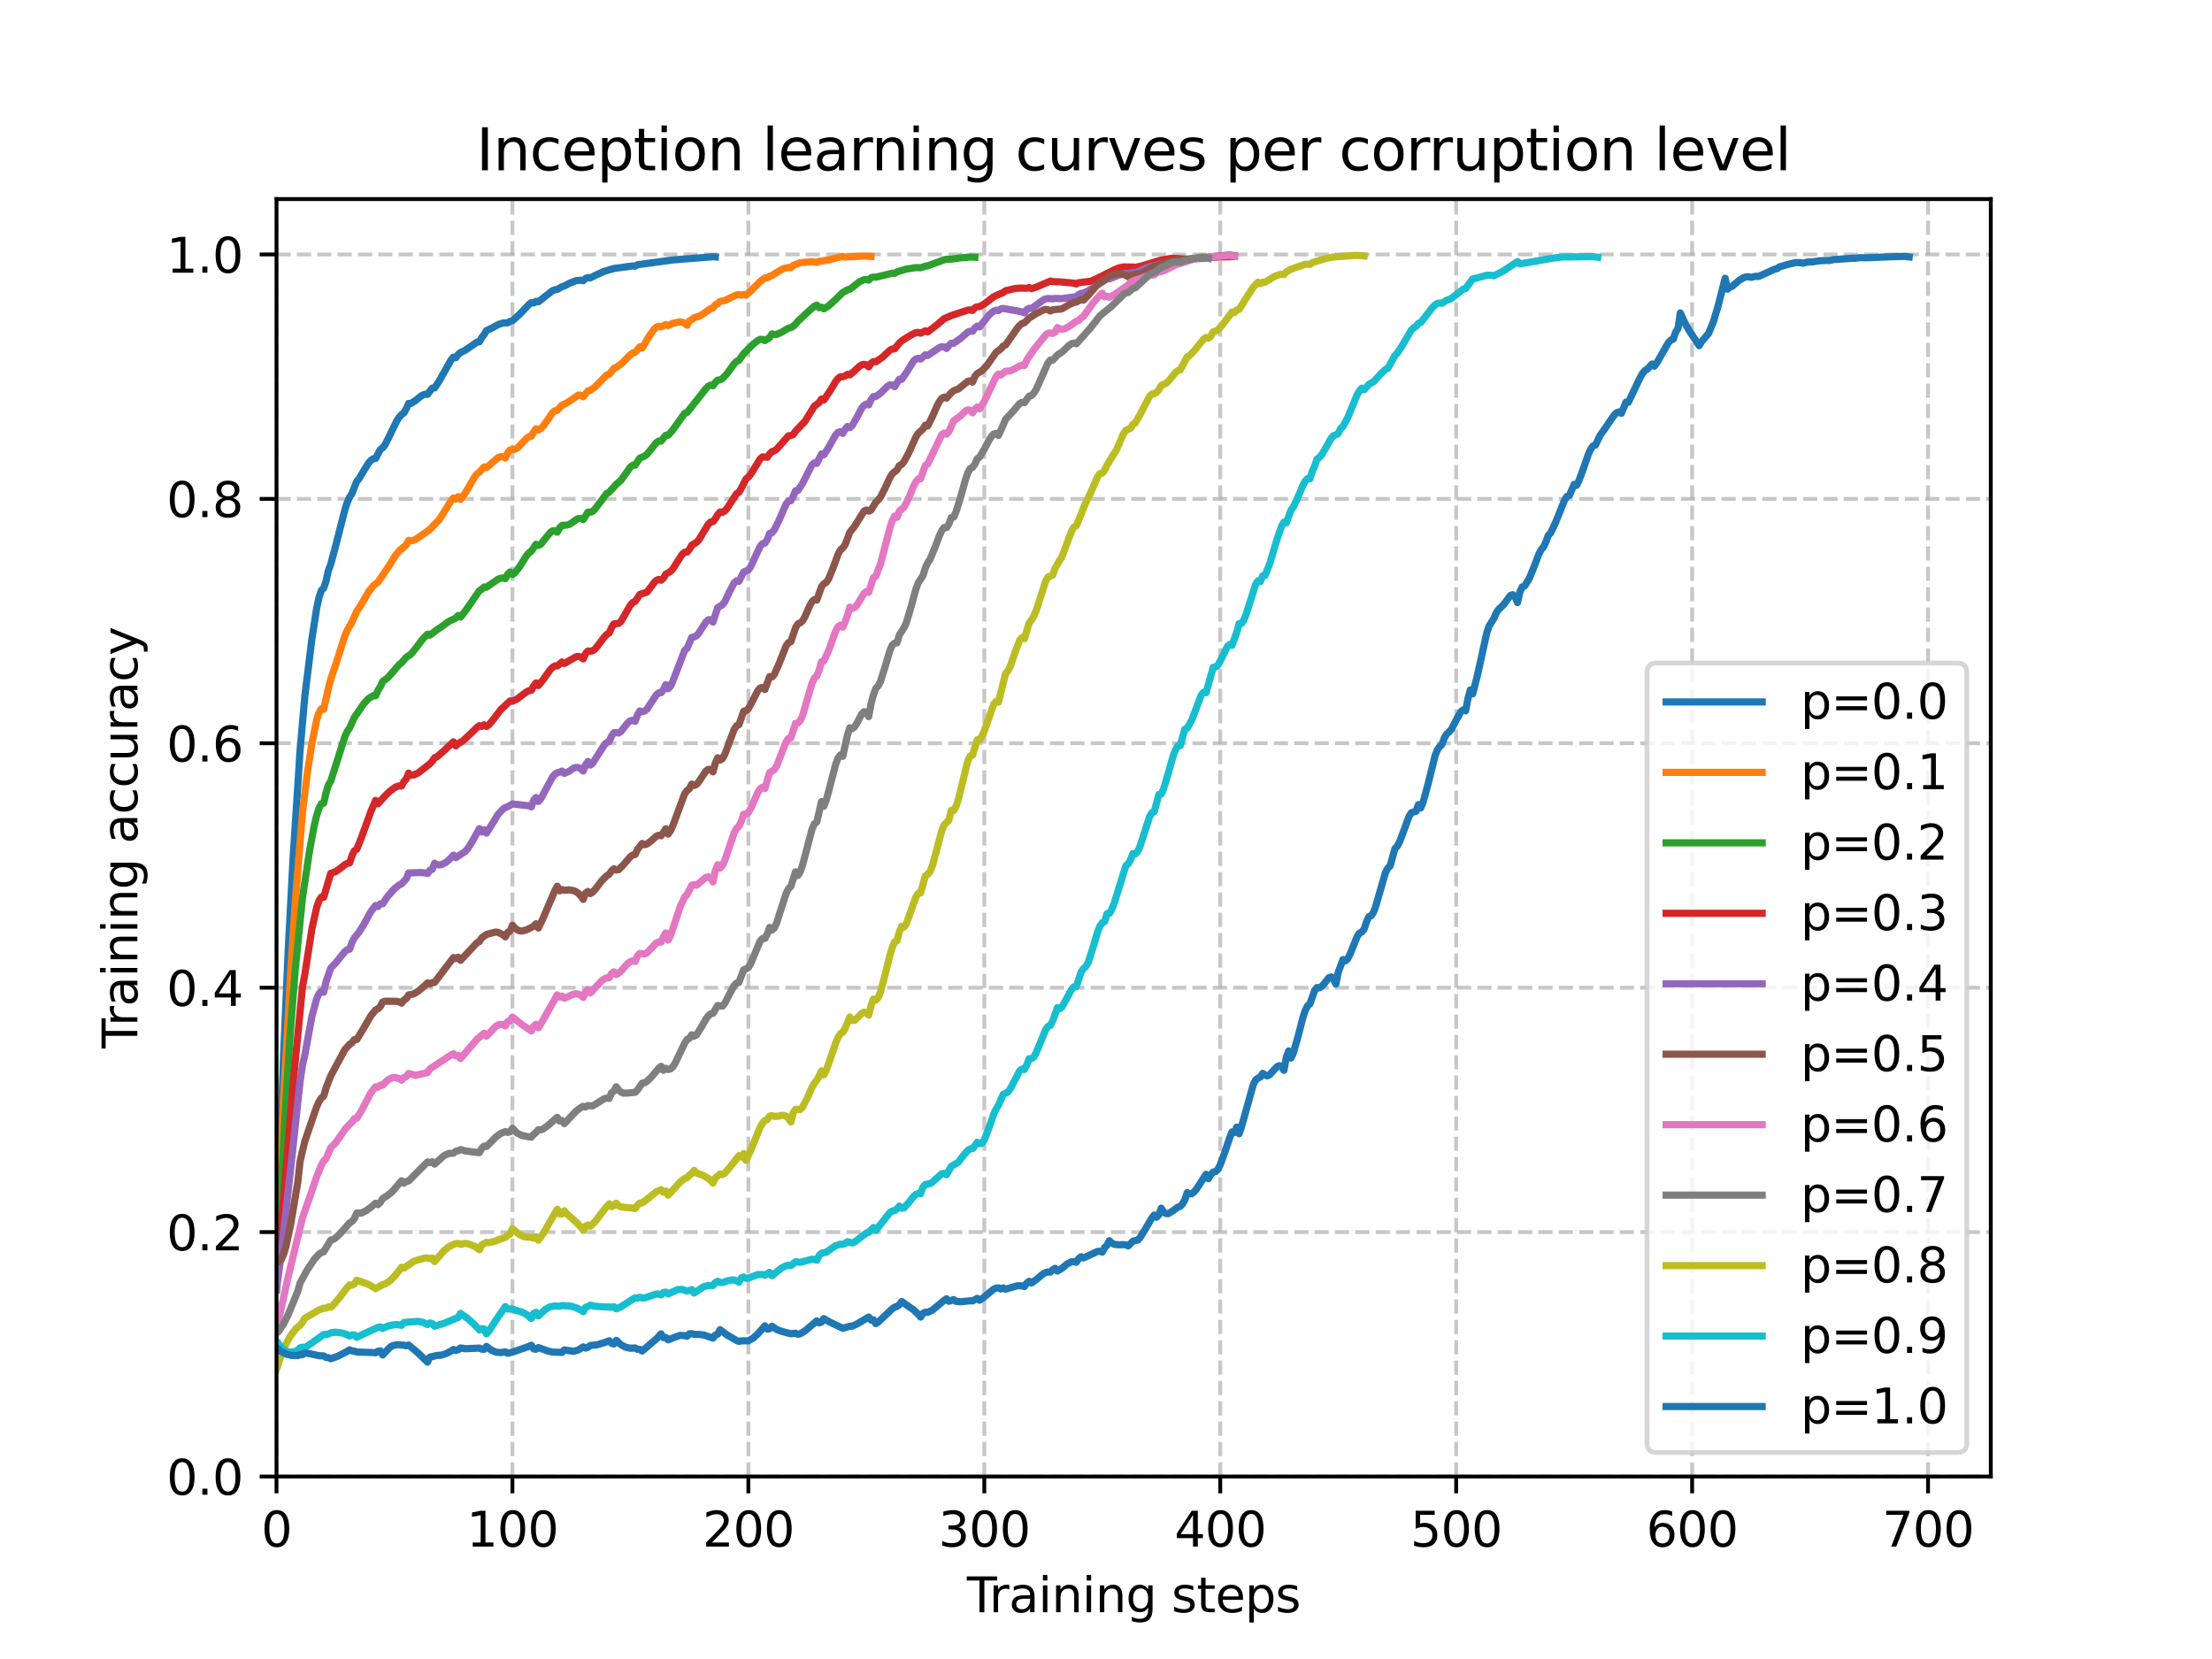 <?xml version="1.0" encoding="utf-8" standalone="no"?>
<!DOCTYPE svg PUBLIC "-//W3C//DTD SVG 1.1//EN"
  "http://www.w3.org/Graphics/SVG/1.1/DTD/svg11.dtd">
<svg xmlns:xlink="http://www.w3.org/1999/xlink" width="460.8pt" height="345.6pt" viewBox="0 0 460.8 345.6" xmlns="http://www.w3.org/2000/svg" version="1.1">
 <defs>
  <style type="text/css">*{stroke-linejoin: round; stroke-linecap: butt}</style>
 </defs>
 <g id="figure_1">
  <g id="patch_1">
   <path d="M 0 345.6 
L 460.8 345.6 
L 460.8 0 
L 0 0 
z
" style="fill: #ffffff"/>
  </g>
  <g id="axes_1">
   <g id="patch_2">
    <path d="M 57.6 307.584 
L 414.72 307.584 
L 414.72 41.472 
L 57.6 41.472 
z
" style="fill: #ffffff"/>
   </g>
   <g id="matplotlib.axis_1">
    <g id="xtick_1">
     <g id="line2d_1">
      <path d="M 57.6 307.584 
L 57.6 41.472 
" clip-path="url(#p174f719425)" style="fill: none; stroke-dasharray: 2.96,1.28; stroke-dashoffset: 0; stroke: #b0b0b0; stroke-opacity: 0.7; stroke-width: 0.8"/>
     </g>
     <g id="line2d_2">
      <defs>
       <path id="m82d38afe43" d="M 0 0 
L 0 3.5 
" style="stroke: #000000; stroke-width: 0.8"/>
      </defs>
      <g>
       <use xlink:href="#m82d38afe43" x="57.6" y="307.584" style="stroke: #000000; stroke-width: 0.8"/>
      </g>
     </g>
     <g id="text_1">
      <!-- 0 -->
      <g transform="translate(54.419 322.182) scale(0.1 -0.1)">
       <defs>
        <path id="DejaVuSans-30" d="M 2034 4250 
Q 1547 4250 1301 3770 
Q 1056 3291 1056 2328 
Q 1056 1369 1301 889 
Q 1547 409 2034 409 
Q 2525 409 2770 889 
Q 3016 1369 3016 2328 
Q 3016 3291 2770 3770 
Q 2525 4250 2034 4250 
z
M 2034 4750 
Q 2819 4750 3233 4129 
Q 3647 3509 3647 2328 
Q 3647 1150 3233 529 
Q 2819 -91 2034 -91 
Q 1250 -91 836 529 
Q 422 1150 422 2328 
Q 422 3509 836 4129 
Q 1250 4750 2034 4750 
z
" transform="scale(0.016)"/>
       </defs>
       <use xlink:href="#DejaVuSans-30"/>
      </g>
     </g>
    </g>
    <g id="xtick_2">
     <g id="line2d_3">
      <path d="M 106.749 307.584 
L 106.749 41.472 
" clip-path="url(#p174f719425)" style="fill: none; stroke-dasharray: 2.96,1.28; stroke-dashoffset: 0; stroke: #b0b0b0; stroke-opacity: 0.7; stroke-width: 0.8"/>
     </g>
     <g id="line2d_4">
      <g>
       <use xlink:href="#m82d38afe43" x="106.749" y="307.584" style="stroke: #000000; stroke-width: 0.8"/>
      </g>
     </g>
     <g id="text_2">
      <!-- 100 -->
      <g transform="translate(97.206 322.182) scale(0.1 -0.1)">
       <defs>
        <path id="DejaVuSans-31" d="M 794 531 
L 1825 531 
L 1825 4091 
L 703 3866 
L 703 4441 
L 1819 4666 
L 2450 4666 
L 2450 531 
L 3481 531 
L 3481 0 
L 794 0 
L 794 531 
z
" transform="scale(0.016)"/>
       </defs>
       <use xlink:href="#DejaVuSans-31"/>
       <use xlink:href="#DejaVuSans-30" transform="translate(63.623 0)"/>
       <use xlink:href="#DejaVuSans-30" transform="translate(127.246 0)"/>
      </g>
     </g>
    </g>
    <g id="xtick_3">
     <g id="line2d_5">
      <path d="M 155.899 307.584 
L 155.899 41.472 
" clip-path="url(#p174f719425)" style="fill: none; stroke-dasharray: 2.96,1.28; stroke-dashoffset: 0; stroke: #b0b0b0; stroke-opacity: 0.7; stroke-width: 0.8"/>
     </g>
     <g id="line2d_6">
      <g>
       <use xlink:href="#m82d38afe43" x="155.899" y="307.584" style="stroke: #000000; stroke-width: 0.8"/>
      </g>
     </g>
     <g id="text_3">
      <!-- 200 -->
      <g transform="translate(146.355 322.182) scale(0.1 -0.1)">
       <defs>
        <path id="DejaVuSans-32" d="M 1228 531 
L 3431 531 
L 3431 0 
L 469 0 
L 469 531 
Q 828 903 1448 1529 
Q 2069 2156 2228 2338 
Q 2531 2678 2651 2914 
Q 2772 3150 2772 3378 
Q 2772 3750 2511 3984 
Q 2250 4219 1831 4219 
Q 1534 4219 1204 4116 
Q 875 4013 500 3803 
L 500 4441 
Q 881 4594 1212 4672 
Q 1544 4750 1819 4750 
Q 2544 4750 2975 4387 
Q 3406 4025 3406 3419 
Q 3406 3131 3298 2873 
Q 3191 2616 2906 2266 
Q 2828 2175 2409 1742 
Q 1991 1309 1228 531 
z
" transform="scale(0.016)"/>
       </defs>
       <use xlink:href="#DejaVuSans-32"/>
       <use xlink:href="#DejaVuSans-30" transform="translate(63.623 0)"/>
       <use xlink:href="#DejaVuSans-30" transform="translate(127.246 0)"/>
      </g>
     </g>
    </g>
    <g id="xtick_4">
     <g id="line2d_7">
      <path d="M 205.048 307.584 
L 205.048 41.472 
" clip-path="url(#p174f719425)" style="fill: none; stroke-dasharray: 2.96,1.28; stroke-dashoffset: 0; stroke: #b0b0b0; stroke-opacity: 0.7; stroke-width: 0.8"/>
     </g>
     <g id="line2d_8">
      <g>
       <use xlink:href="#m82d38afe43" x="205.048" y="307.584" style="stroke: #000000; stroke-width: 0.8"/>
      </g>
     </g>
     <g id="text_4">
      <!-- 300 -->
      <g transform="translate(195.505 322.182) scale(0.1 -0.1)">
       <defs>
        <path id="DejaVuSans-33" d="M 2597 2516 
Q 3050 2419 3304 2112 
Q 3559 1806 3559 1356 
Q 3559 666 3084 287 
Q 2609 -91 1734 -91 
Q 1441 -91 1130 -33 
Q 819 25 488 141 
L 488 750 
Q 750 597 1062 519 
Q 1375 441 1716 441 
Q 2309 441 2620 675 
Q 2931 909 2931 1356 
Q 2931 1769 2642 2001 
Q 2353 2234 1838 2234 
L 1294 2234 
L 1294 2753 
L 1863 2753 
Q 2328 2753 2575 2939 
Q 2822 3125 2822 3475 
Q 2822 3834 2567 4026 
Q 2313 4219 1838 4219 
Q 1578 4219 1281 4162 
Q 984 4106 628 3988 
L 628 4550 
Q 988 4650 1302 4700 
Q 1616 4750 1894 4750 
Q 2613 4750 3031 4423 
Q 3450 4097 3450 3541 
Q 3450 3153 3228 2886 
Q 3006 2619 2597 2516 
z
" transform="scale(0.016)"/>
       </defs>
       <use xlink:href="#DejaVuSans-33"/>
       <use xlink:href="#DejaVuSans-30" transform="translate(63.623 0)"/>
       <use xlink:href="#DejaVuSans-30" transform="translate(127.246 0)"/>
      </g>
     </g>
    </g>
    <g id="xtick_5">
     <g id="line2d_9">
      <path d="M 254.198 307.584 
L 254.198 41.472 
" clip-path="url(#p174f719425)" style="fill: none; stroke-dasharray: 2.96,1.28; stroke-dashoffset: 0; stroke: #b0b0b0; stroke-opacity: 0.7; stroke-width: 0.8"/>
     </g>
     <g id="line2d_10">
      <g>
       <use xlink:href="#m82d38afe43" x="254.198" y="307.584" style="stroke: #000000; stroke-width: 0.8"/>
      </g>
     </g>
     <g id="text_5">
      <!-- 400 -->
      <g transform="translate(244.654 322.182) scale(0.1 -0.1)">
       <defs>
        <path id="DejaVuSans-34" d="M 2419 4116 
L 825 1625 
L 2419 1625 
L 2419 4116 
z
M 2253 4666 
L 3047 4666 
L 3047 1625 
L 3713 1625 
L 3713 1100 
L 3047 1100 
L 3047 0 
L 2419 0 
L 2419 1100 
L 313 1100 
L 313 1709 
L 2253 4666 
z
" transform="scale(0.016)"/>
       </defs>
       <use xlink:href="#DejaVuSans-34"/>
       <use xlink:href="#DejaVuSans-30" transform="translate(63.623 0)"/>
       <use xlink:href="#DejaVuSans-30" transform="translate(127.246 0)"/>
      </g>
     </g>
    </g>
    <g id="xtick_6">
     <g id="line2d_11">
      <path d="M 303.347 307.584 
L 303.347 41.472 
" clip-path="url(#p174f719425)" style="fill: none; stroke-dasharray: 2.96,1.28; stroke-dashoffset: 0; stroke: #b0b0b0; stroke-opacity: 0.7; stroke-width: 0.8"/>
     </g>
     <g id="line2d_12">
      <g>
       <use xlink:href="#m82d38afe43" x="303.347" y="307.584" style="stroke: #000000; stroke-width: 0.8"/>
      </g>
     </g>
     <g id="text_6">
      <!-- 500 -->
      <g transform="translate(293.804 322.182) scale(0.1 -0.1)">
       <defs>
        <path id="DejaVuSans-35" d="M 691 4666 
L 3169 4666 
L 3169 4134 
L 1269 4134 
L 1269 2991 
Q 1406 3038 1543 3061 
Q 1681 3084 1819 3084 
Q 2600 3084 3056 2656 
Q 3513 2228 3513 1497 
Q 3513 744 3044 326 
Q 2575 -91 1722 -91 
Q 1428 -91 1123 -41 
Q 819 9 494 109 
L 494 744 
Q 775 591 1075 516 
Q 1375 441 1709 441 
Q 2250 441 2565 725 
Q 2881 1009 2881 1497 
Q 2881 1984 2565 2268 
Q 2250 2553 1709 2553 
Q 1456 2553 1204 2497 
Q 953 2441 691 2322 
L 691 4666 
z
" transform="scale(0.016)"/>
       </defs>
       <use xlink:href="#DejaVuSans-35"/>
       <use xlink:href="#DejaVuSans-30" transform="translate(63.623 0)"/>
       <use xlink:href="#DejaVuSans-30" transform="translate(127.246 0)"/>
      </g>
     </g>
    </g>
    <g id="xtick_7">
     <g id="line2d_13">
      <path d="M 352.497 307.584 
L 352.497 41.472 
" clip-path="url(#p174f719425)" style="fill: none; stroke-dasharray: 2.96,1.28; stroke-dashoffset: 0; stroke: #b0b0b0; stroke-opacity: 0.7; stroke-width: 0.8"/>
     </g>
     <g id="line2d_14">
      <g>
       <use xlink:href="#m82d38afe43" x="352.497" y="307.584" style="stroke: #000000; stroke-width: 0.8"/>
      </g>
     </g>
     <g id="text_7">
      <!-- 600 -->
      <g transform="translate(342.953 322.182) scale(0.1 -0.1)">
       <defs>
        <path id="DejaVuSans-36" d="M 2113 2584 
Q 1688 2584 1439 2293 
Q 1191 2003 1191 1497 
Q 1191 994 1439 701 
Q 1688 409 2113 409 
Q 2538 409 2786 701 
Q 3034 994 3034 1497 
Q 3034 2003 2786 2293 
Q 2538 2584 2113 2584 
z
M 3366 4563 
L 3366 3988 
Q 3128 4100 2886 4159 
Q 2644 4219 2406 4219 
Q 1781 4219 1451 3797 
Q 1122 3375 1075 2522 
Q 1259 2794 1537 2939 
Q 1816 3084 2150 3084 
Q 2853 3084 3261 2657 
Q 3669 2231 3669 1497 
Q 3669 778 3244 343 
Q 2819 -91 2113 -91 
Q 1303 -91 875 529 
Q 447 1150 447 2328 
Q 447 3434 972 4092 
Q 1497 4750 2381 4750 
Q 2619 4750 2861 4703 
Q 3103 4656 3366 4563 
z
" transform="scale(0.016)"/>
       </defs>
       <use xlink:href="#DejaVuSans-36"/>
       <use xlink:href="#DejaVuSans-30" transform="translate(63.623 0)"/>
       <use xlink:href="#DejaVuSans-30" transform="translate(127.246 0)"/>
      </g>
     </g>
    </g>
    <g id="xtick_8">
     <g id="line2d_15">
      <path d="M 401.646 307.584 
L 401.646 41.472 
" clip-path="url(#p174f719425)" style="fill: none; stroke-dasharray: 2.96,1.28; stroke-dashoffset: 0; stroke: #b0b0b0; stroke-opacity: 0.7; stroke-width: 0.8"/>
     </g>
     <g id="line2d_16">
      <g>
       <use xlink:href="#m82d38afe43" x="401.646" y="307.584" style="stroke: #000000; stroke-width: 0.8"/>
      </g>
     </g>
     <g id="text_8">
      <!-- 700 -->
      <g transform="translate(392.102 322.182) scale(0.1 -0.1)">
       <defs>
        <path id="DejaVuSans-37" d="M 525 4666 
L 3525 4666 
L 3525 4397 
L 1831 0 
L 1172 0 
L 2766 4134 
L 525 4134 
L 525 4666 
z
" transform="scale(0.016)"/>
       </defs>
       <use xlink:href="#DejaVuSans-37"/>
       <use xlink:href="#DejaVuSans-30" transform="translate(63.623 0)"/>
       <use xlink:href="#DejaVuSans-30" transform="translate(127.246 0)"/>
      </g>
     </g>
    </g>
    <g id="text_9">
     <!-- Training steps -->
     <g transform="translate(201.425 335.861) scale(0.1 -0.1)">
      <defs>
       <path id="DejaVuSans-54" d="M -19 4666 
L 3928 4666 
L 3928 4134 
L 2272 4134 
L 2272 0 
L 1638 0 
L 1638 4134 
L -19 4134 
L -19 4666 
z
" transform="scale(0.016)"/>
       <path id="DejaVuSans-72" d="M 2631 2963 
Q 2534 3019 2420 3045 
Q 2306 3072 2169 3072 
Q 1681 3072 1420 2755 
Q 1159 2438 1159 1844 
L 1159 0 
L 581 0 
L 581 3500 
L 1159 3500 
L 1159 2956 
Q 1341 3275 1631 3429 
Q 1922 3584 2338 3584 
Q 2397 3584 2469 3576 
Q 2541 3569 2628 3553 
L 2631 2963 
z
" transform="scale(0.016)"/>
       <path id="DejaVuSans-61" d="M 2194 1759 
Q 1497 1759 1228 1600 
Q 959 1441 959 1056 
Q 959 750 1161 570 
Q 1363 391 1709 391 
Q 2188 391 2477 730 
Q 2766 1069 2766 1631 
L 2766 1759 
L 2194 1759 
z
M 3341 1997 
L 3341 0 
L 2766 0 
L 2766 531 
Q 2569 213 2275 61 
Q 1981 -91 1556 -91 
Q 1019 -91 701 211 
Q 384 513 384 1019 
Q 384 1609 779 1909 
Q 1175 2209 1959 2209 
L 2766 2209 
L 2766 2266 
Q 2766 2663 2505 2880 
Q 2244 3097 1772 3097 
Q 1472 3097 1187 3025 
Q 903 2953 641 2809 
L 641 3341 
Q 956 3463 1253 3523 
Q 1550 3584 1831 3584 
Q 2591 3584 2966 3190 
Q 3341 2797 3341 1997 
z
" transform="scale(0.016)"/>
       <path id="DejaVuSans-69" d="M 603 3500 
L 1178 3500 
L 1178 0 
L 603 0 
L 603 3500 
z
M 603 4863 
L 1178 4863 
L 1178 4134 
L 603 4134 
L 603 4863 
z
" transform="scale(0.016)"/>
       <path id="DejaVuSans-6e" d="M 3513 2113 
L 3513 0 
L 2938 0 
L 2938 2094 
Q 2938 2591 2744 2837 
Q 2550 3084 2163 3084 
Q 1697 3084 1428 2787 
Q 1159 2491 1159 1978 
L 1159 0 
L 581 0 
L 581 3500 
L 1159 3500 
L 1159 2956 
Q 1366 3272 1645 3428 
Q 1925 3584 2291 3584 
Q 2894 3584 3203 3211 
Q 3513 2838 3513 2113 
z
" transform="scale(0.016)"/>
       <path id="DejaVuSans-67" d="M 2906 1791 
Q 2906 2416 2648 2759 
Q 2391 3103 1925 3103 
Q 1463 3103 1205 2759 
Q 947 2416 947 1791 
Q 947 1169 1205 825 
Q 1463 481 1925 481 
Q 2391 481 2648 825 
Q 2906 1169 2906 1791 
z
M 3481 434 
Q 3481 -459 3084 -895 
Q 2688 -1331 1869 -1331 
Q 1566 -1331 1297 -1286 
Q 1028 -1241 775 -1147 
L 775 -588 
Q 1028 -725 1275 -790 
Q 1522 -856 1778 -856 
Q 2344 -856 2625 -561 
Q 2906 -266 2906 331 
L 2906 616 
Q 2728 306 2450 153 
Q 2172 0 1784 0 
Q 1141 0 747 490 
Q 353 981 353 1791 
Q 353 2603 747 3093 
Q 1141 3584 1784 3584 
Q 2172 3584 2450 3431 
Q 2728 3278 2906 2969 
L 2906 3500 
L 3481 3500 
L 3481 434 
z
" transform="scale(0.016)"/>
       <path id="DejaVuSans-20" transform="scale(0.016)"/>
       <path id="DejaVuSans-73" d="M 2834 3397 
L 2834 2853 
Q 2591 2978 2328 3040 
Q 2066 3103 1784 3103 
Q 1356 3103 1142 2972 
Q 928 2841 928 2578 
Q 928 2378 1081 2264 
Q 1234 2150 1697 2047 
L 1894 2003 
Q 2506 1872 2764 1633 
Q 3022 1394 3022 966 
Q 3022 478 2636 193 
Q 2250 -91 1575 -91 
Q 1294 -91 989 -36 
Q 684 19 347 128 
L 347 722 
Q 666 556 975 473 
Q 1284 391 1588 391 
Q 1994 391 2212 530 
Q 2431 669 2431 922 
Q 2431 1156 2273 1281 
Q 2116 1406 1581 1522 
L 1381 1569 
Q 847 1681 609 1914 
Q 372 2147 372 2553 
Q 372 3047 722 3315 
Q 1072 3584 1716 3584 
Q 2034 3584 2315 3537 
Q 2597 3491 2834 3397 
z
" transform="scale(0.016)"/>
       <path id="DejaVuSans-74" d="M 1172 4494 
L 1172 3500 
L 2356 3500 
L 2356 3053 
L 1172 3053 
L 1172 1153 
Q 1172 725 1289 603 
Q 1406 481 1766 481 
L 2356 481 
L 2356 0 
L 1766 0 
Q 1100 0 847 248 
Q 594 497 594 1153 
L 594 3053 
L 172 3053 
L 172 3500 
L 594 3500 
L 594 4494 
L 1172 4494 
z
" transform="scale(0.016)"/>
       <path id="DejaVuSans-65" d="M 3597 1894 
L 3597 1613 
L 953 1613 
Q 991 1019 1311 708 
Q 1631 397 2203 397 
Q 2534 397 2845 478 
Q 3156 559 3463 722 
L 3463 178 
Q 3153 47 2828 -22 
Q 2503 -91 2169 -91 
Q 1331 -91 842 396 
Q 353 884 353 1716 
Q 353 2575 817 3079 
Q 1281 3584 2069 3584 
Q 2775 3584 3186 3129 
Q 3597 2675 3597 1894 
z
M 3022 2063 
Q 3016 2534 2758 2815 
Q 2500 3097 2075 3097 
Q 1594 3097 1305 2825 
Q 1016 2553 972 2059 
L 3022 2063 
z
" transform="scale(0.016)"/>
       <path id="DejaVuSans-70" d="M 1159 525 
L 1159 -1331 
L 581 -1331 
L 581 3500 
L 1159 3500 
L 1159 2969 
Q 1341 3281 1617 3432 
Q 1894 3584 2278 3584 
Q 2916 3584 3314 3078 
Q 3713 2572 3713 1747 
Q 3713 922 3314 415 
Q 2916 -91 2278 -91 
Q 1894 -91 1617 61 
Q 1341 213 1159 525 
z
M 3116 1747 
Q 3116 2381 2855 2742 
Q 2594 3103 2138 3103 
Q 1681 3103 1420 2742 
Q 1159 2381 1159 1747 
Q 1159 1113 1420 752 
Q 1681 391 2138 391 
Q 2594 391 2855 752 
Q 3116 1113 3116 1747 
z
" transform="scale(0.016)"/>
      </defs>
      <use xlink:href="#DejaVuSans-54"/>
      <use xlink:href="#DejaVuSans-72" transform="translate(46.334 0)"/>
      <use xlink:href="#DejaVuSans-61" transform="translate(87.447 0)"/>
      <use xlink:href="#DejaVuSans-69" transform="translate(148.727 0)"/>
      <use xlink:href="#DejaVuSans-6e" transform="translate(176.51 0)"/>
      <use xlink:href="#DejaVuSans-69" transform="translate(239.889 0)"/>
      <use xlink:href="#DejaVuSans-6e" transform="translate(267.672 0)"/>
      <use xlink:href="#DejaVuSans-67" transform="translate(331.051 0)"/>
      <use xlink:href="#DejaVuSans-20" transform="translate(394.527 0)"/>
      <use xlink:href="#DejaVuSans-73" transform="translate(426.314 0)"/>
      <use xlink:href="#DejaVuSans-74" transform="translate(478.414 0)"/>
      <use xlink:href="#DejaVuSans-65" transform="translate(517.623 0)"/>
      <use xlink:href="#DejaVuSans-70" transform="translate(579.146 0)"/>
      <use xlink:href="#DejaVuSans-73" transform="translate(642.623 0)"/>
     </g>
    </g>
   </g>
   <g id="matplotlib.axis_2">
    <g id="ytick_1">
     <g id="line2d_17">
      <path d="M 57.6 307.584 
L 414.72 307.584 
" clip-path="url(#p174f719425)" style="fill: none; stroke-dasharray: 2.96,1.28; stroke-dashoffset: 0; stroke: #b0b0b0; stroke-opacity: 0.7; stroke-width: 0.8"/>
     </g>
     <g id="line2d_18">
      <defs>
       <path id="mc60835479a" d="M 0 0 
L -3.5 0 
" style="stroke: #000000; stroke-width: 0.8"/>
      </defs>
      <g>
       <use xlink:href="#mc60835479a" x="57.6" y="307.584" style="stroke: #000000; stroke-width: 0.8"/>
      </g>
     </g>
     <g id="text_10">
      <!-- 0.0 -->
      <g transform="translate(34.697 311.383) scale(0.1 -0.1)">
       <defs>
        <path id="DejaVuSans-2e" d="M 684 794 
L 1344 794 
L 1344 0 
L 684 0 
L 684 794 
z
" transform="scale(0.016)"/>
       </defs>
       <use xlink:href="#DejaVuSans-30"/>
       <use xlink:href="#DejaVuSans-2e" transform="translate(63.623 0)"/>
       <use xlink:href="#DejaVuSans-30" transform="translate(95.41 0)"/>
      </g>
     </g>
    </g>
    <g id="ytick_2">
     <g id="line2d_19">
      <path d="M 57.6 256.669 
L 414.72 256.669 
" clip-path="url(#p174f719425)" style="fill: none; stroke-dasharray: 2.96,1.28; stroke-dashoffset: 0; stroke: #b0b0b0; stroke-opacity: 0.7; stroke-width: 0.8"/>
     </g>
     <g id="line2d_20">
      <g>
       <use xlink:href="#mc60835479a" x="57.6" y="256.669" style="stroke: #000000; stroke-width: 0.8"/>
      </g>
     </g>
     <g id="text_11">
      <!-- 0.2 -->
      <g transform="translate(34.697 260.468) scale(0.1 -0.1)">
       <use xlink:href="#DejaVuSans-30"/>
       <use xlink:href="#DejaVuSans-2e" transform="translate(63.623 0)"/>
       <use xlink:href="#DejaVuSans-32" transform="translate(95.41 0)"/>
      </g>
     </g>
    </g>
    <g id="ytick_3">
     <g id="line2d_21">
      <path d="M 57.6 205.753 
L 414.72 205.753 
" clip-path="url(#p174f719425)" style="fill: none; stroke-dasharray: 2.96,1.28; stroke-dashoffset: 0; stroke: #b0b0b0; stroke-opacity: 0.7; stroke-width: 0.8"/>
     </g>
     <g id="line2d_22">
      <g>
       <use xlink:href="#mc60835479a" x="57.6" y="205.753" style="stroke: #000000; stroke-width: 0.8"/>
      </g>
     </g>
     <g id="text_12">
      <!-- 0.4 -->
      <g transform="translate(34.697 209.553) scale(0.1 -0.1)">
       <use xlink:href="#DejaVuSans-30"/>
       <use xlink:href="#DejaVuSans-2e" transform="translate(63.623 0)"/>
       <use xlink:href="#DejaVuSans-34" transform="translate(95.41 0)"/>
      </g>
     </g>
    </g>
    <g id="ytick_4">
     <g id="line2d_23">
      <path d="M 57.6 154.838 
L 414.72 154.838 
" clip-path="url(#p174f719425)" style="fill: none; stroke-dasharray: 2.96,1.28; stroke-dashoffset: 0; stroke: #b0b0b0; stroke-opacity: 0.7; stroke-width: 0.8"/>
     </g>
     <g id="line2d_24">
      <g>
       <use xlink:href="#mc60835479a" x="57.6" y="154.838" style="stroke: #000000; stroke-width: 0.8"/>
      </g>
     </g>
     <g id="text_13">
      <!-- 0.6 -->
      <g transform="translate(34.697 158.637) scale(0.1 -0.1)">
       <use xlink:href="#DejaVuSans-30"/>
       <use xlink:href="#DejaVuSans-2e" transform="translate(63.623 0)"/>
       <use xlink:href="#DejaVuSans-36" transform="translate(95.41 0)"/>
      </g>
     </g>
    </g>
    <g id="ytick_5">
     <g id="line2d_25">
      <path d="M 57.6 103.923 
L 414.72 103.923 
" clip-path="url(#p174f719425)" style="fill: none; stroke-dasharray: 2.96,1.28; stroke-dashoffset: 0; stroke: #b0b0b0; stroke-opacity: 0.7; stroke-width: 0.8"/>
     </g>
     <g id="line2d_26">
      <g>
       <use xlink:href="#mc60835479a" x="57.6" y="103.923" style="stroke: #000000; stroke-width: 0.8"/>
      </g>
     </g>
     <g id="text_14">
      <!-- 0.8 -->
      <g transform="translate(34.697 107.722) scale(0.1 -0.1)">
       <defs>
        <path id="DejaVuSans-38" d="M 2034 2216 
Q 1584 2216 1326 1975 
Q 1069 1734 1069 1313 
Q 1069 891 1326 650 
Q 1584 409 2034 409 
Q 2484 409 2743 651 
Q 3003 894 3003 1313 
Q 3003 1734 2745 1975 
Q 2488 2216 2034 2216 
z
M 1403 2484 
Q 997 2584 770 2862 
Q 544 3141 544 3541 
Q 544 4100 942 4425 
Q 1341 4750 2034 4750 
Q 2731 4750 3128 4425 
Q 3525 4100 3525 3541 
Q 3525 3141 3298 2862 
Q 3072 2584 2669 2484 
Q 3125 2378 3379 2068 
Q 3634 1759 3634 1313 
Q 3634 634 3220 271 
Q 2806 -91 2034 -91 
Q 1263 -91 848 271 
Q 434 634 434 1313 
Q 434 1759 690 2068 
Q 947 2378 1403 2484 
z
M 1172 3481 
Q 1172 3119 1398 2916 
Q 1625 2713 2034 2713 
Q 2441 2713 2670 2916 
Q 2900 3119 2900 3481 
Q 2900 3844 2670 4047 
Q 2441 4250 2034 4250 
Q 1625 4250 1398 4047 
Q 1172 3844 1172 3481 
z
" transform="scale(0.016)"/>
       </defs>
       <use xlink:href="#DejaVuSans-30"/>
       <use xlink:href="#DejaVuSans-2e" transform="translate(63.623 0)"/>
       <use xlink:href="#DejaVuSans-38" transform="translate(95.41 0)"/>
      </g>
     </g>
    </g>
    <g id="ytick_6">
     <g id="line2d_27">
      <path d="M 57.6 53.007 
L 414.72 53.007 
" clip-path="url(#p174f719425)" style="fill: none; stroke-dasharray: 2.96,1.28; stroke-dashoffset: 0; stroke: #b0b0b0; stroke-opacity: 0.7; stroke-width: 0.8"/>
     </g>
     <g id="line2d_28">
      <g>
       <use xlink:href="#mc60835479a" x="57.6" y="53.007" style="stroke: #000000; stroke-width: 0.8"/>
      </g>
     </g>
     <g id="text_15">
      <!-- 1.0 -->
      <g transform="translate(34.697 56.807) scale(0.1 -0.1)">
       <use xlink:href="#DejaVuSans-31"/>
       <use xlink:href="#DejaVuSans-2e" transform="translate(63.623 0)"/>
       <use xlink:href="#DejaVuSans-30" transform="translate(95.41 0)"/>
      </g>
     </g>
    </g>
    <g id="text_16">
     <!-- Training accuracy -->
     <g transform="translate(28.617 218.402) rotate(-90) scale(0.1 -0.1)">
      <defs>
       <path id="DejaVuSans-63" d="M 3122 3366 
L 3122 2828 
Q 2878 2963 2633 3030 
Q 2388 3097 2138 3097 
Q 1578 3097 1268 2742 
Q 959 2388 959 1747 
Q 959 1106 1268 751 
Q 1578 397 2138 397 
Q 2388 397 2633 464 
Q 2878 531 3122 666 
L 3122 134 
Q 2881 22 2623 -34 
Q 2366 -91 2075 -91 
Q 1284 -91 818 406 
Q 353 903 353 1747 
Q 353 2603 823 3093 
Q 1294 3584 2113 3584 
Q 2378 3584 2631 3529 
Q 2884 3475 3122 3366 
z
" transform="scale(0.016)"/>
       <path id="DejaVuSans-75" d="M 544 1381 
L 544 3500 
L 1119 3500 
L 1119 1403 
Q 1119 906 1312 657 
Q 1506 409 1894 409 
Q 2359 409 2629 706 
Q 2900 1003 2900 1516 
L 2900 3500 
L 3475 3500 
L 3475 0 
L 2900 0 
L 2900 538 
Q 2691 219 2414 64 
Q 2138 -91 1772 -91 
Q 1169 -91 856 284 
Q 544 659 544 1381 
z
M 1991 3584 
L 1991 3584 
z
" transform="scale(0.016)"/>
       <path id="DejaVuSans-79" d="M 2059 -325 
Q 1816 -950 1584 -1140 
Q 1353 -1331 966 -1331 
L 506 -1331 
L 506 -850 
L 844 -850 
Q 1081 -850 1212 -737 
Q 1344 -625 1503 -206 
L 1606 56 
L 191 3500 
L 800 3500 
L 1894 763 
L 2988 3500 
L 3597 3500 
L 2059 -325 
z
" transform="scale(0.016)"/>
      </defs>
      <use xlink:href="#DejaVuSans-54"/>
      <use xlink:href="#DejaVuSans-72" transform="translate(46.334 0)"/>
      <use xlink:href="#DejaVuSans-61" transform="translate(87.447 0)"/>
      <use xlink:href="#DejaVuSans-69" transform="translate(148.727 0)"/>
      <use xlink:href="#DejaVuSans-6e" transform="translate(176.51 0)"/>
      <use xlink:href="#DejaVuSans-69" transform="translate(239.889 0)"/>
      <use xlink:href="#DejaVuSans-6e" transform="translate(267.672 0)"/>
      <use xlink:href="#DejaVuSans-67" transform="translate(331.051 0)"/>
      <use xlink:href="#DejaVuSans-20" transform="translate(394.527 0)"/>
      <use xlink:href="#DejaVuSans-61" transform="translate(426.314 0)"/>
      <use xlink:href="#DejaVuSans-63" transform="translate(487.594 0)"/>
      <use xlink:href="#DejaVuSans-63" transform="translate(542.574 0)"/>
      <use xlink:href="#DejaVuSans-75" transform="translate(597.555 0)"/>
      <use xlink:href="#DejaVuSans-72" transform="translate(660.934 0)"/>
      <use xlink:href="#DejaVuSans-61" transform="translate(702.047 0)"/>
      <use xlink:href="#DejaVuSans-63" transform="translate(763.326 0)"/>
      <use xlink:href="#DejaVuSans-79" transform="translate(818.307 0)"/>
     </g>
    </g>
   </g>
   <g id="line2d_29">
    <path d="M 57.6 261.389 
L 59.074 219.936 
L 60.057 197.594 
L 61.04 179.035 
L 62.515 156.264 
L 63.498 145.054 
L 64.972 133.11 
L 65.955 126.774 
L 66.447 124.499 
L 66.938 123.004 
L 67.43 122.506 
L 67.921 121.06 
L 68.413 118.827 
L 68.904 117.514 
L 69.887 113.853 
L 71.853 106.166 
L 72.345 104.663 
L 72.836 103.536 
L 73.328 102.81 
L 74.311 100.279 
L 74.802 99.72 
L 75.785 98.052 
L 76.768 96.464 
L 77.26 95.907 
L 77.751 95.564 
L 78.243 95.52 
L 79.226 93.644 
L 79.717 93.29 
L 80.209 92.657 
L 81.192 90.697 
L 82.666 87.661 
L 83.158 86.916 
L 83.649 86.376 
L 84.141 86.012 
L 84.632 85.154 
L 85.124 84.042 
L 85.615 84.041 
L 86.598 83.421 
L 87.581 82.593 
L 88.073 82.286 
L 88.564 82.124 
L 89.056 82.153 
L 90.039 80.859 
L 90.53 80.814 
L 91.513 79.337 
L 93.971 74.97 
L 94.462 74.399 
L 94.954 74.523 
L 95.445 73.837 
L 95.937 73.434 
L 96.92 72.957 
L 99.377 71.261 
L 99.869 71.211 
L 100.36 70.3 
L 100.852 69.701 
L 101.343 68.86 
L 102.326 68.417 
L 103.8 67.604 
L 104.783 67.286 
L 105.766 67.256 
L 106.258 66.942 
L 106.749 66.814 
L 108.224 65.492 
L 110.19 63.433 
L 110.681 63.031 
L 111.173 63.116 
L 111.664 62.769 
L 112.156 62.865 
L 115.105 60.55 
L 115.596 60.368 
L 116.088 60.305 
L 117.071 59.715 
L 117.562 59.579 
L 118.545 59.045 
L 120.02 58.464 
L 121.003 58.375 
L 121.494 58.482 
L 121.986 58.008 
L 122.477 57.824 
L 122.969 57.889 
L 124.443 57.158 
L 125.918 56.505 
L 127.884 55.932 
L 131.816 55.395 
L 132.307 55.449 
L 132.799 55.154 
L 140.171 54.146 
L 148.527 53.484 
L 149.018 53.525 
L 149.018 53.525 
" clip-path="url(#p174f719425)" style="fill: none; stroke: #1f77b4; stroke-width: 1.5; stroke-linecap: square"/>
   </g>
   <g id="line2d_30">
    <path d="M 57.6 260.792 
L 59.074 229.124 
L 60.549 202.508 
L 61.532 187.699 
L 63.006 169.337 
L 63.989 161.255 
L 64.972 154.865 
L 65.955 149.996 
L 66.447 148.463 
L 66.938 147.657 
L 67.43 147.761 
L 68.413 143.354 
L 68.904 141.494 
L 69.887 138.576 
L 71.853 132.435 
L 72.345 131.274 
L 73.328 129.559 
L 74.311 127.358 
L 75.294 125.879 
L 76.768 123.307 
L 77.751 122.027 
L 78.734 121.266 
L 79.717 119.856 
L 81.192 117.636 
L 82.175 116.004 
L 83.158 114.741 
L 84.632 113.512 
L 85.124 112.56 
L 85.615 112.631 
L 86.107 112.569 
L 86.598 112.365 
L 89.547 110.292 
L 90.53 109.241 
L 91.513 108.225 
L 92.496 106.684 
L 93.971 104.337 
L 94.462 103.733 
L 94.954 103.958 
L 95.445 103.474 
L 95.937 104.024 
L 96.92 102.708 
L 98.886 99.325 
L 99.377 98.72 
L 99.869 98.343 
L 100.852 97.273 
L 101.343 97.401 
L 103.8 95.31 
L 104.292 95.136 
L 104.783 95.139 
L 105.275 95.397 
L 105.766 94.272 
L 106.258 93.733 
L 107.241 93.6 
L 107.732 93.366 
L 108.715 92.36 
L 109.698 91.311 
L 110.19 90.97 
L 110.681 90.873 
L 111.173 89.962 
L 111.664 89.334 
L 112.156 89.57 
L 112.647 89.299 
L 113.139 88.808 
L 115.105 85.966 
L 115.596 85.568 
L 116.088 85.477 
L 117.071 84.385 
L 118.054 83.955 
L 120.511 82.29 
L 121.003 82.323 
L 121.494 82.656 
L 122.477 81.45 
L 122.969 81.304 
L 123.952 80.616 
L 126.409 78.093 
L 126.901 77.966 
L 127.884 76.728 
L 128.375 76.543 
L 129.358 75.84 
L 130.341 74.887 
L 131.324 73.881 
L 131.816 73.53 
L 132.307 73.397 
L 133.29 72.239 
L 133.782 72.5 
L 135.256 69.998 
L 136.239 68.615 
L 136.731 68.152 
L 137.222 67.968 
L 137.714 68.083 
L 138.697 67.622 
L 139.188 67.82 
L 140.171 67.344 
L 141.646 67.042 
L 142.137 67.116 
L 142.629 67.337 
L 143.12 67.752 
L 143.612 66.855 
L 144.103 66.595 
L 144.595 66.173 
L 145.578 65.917 
L 146.561 65.327 
L 148.035 64.272 
L 148.527 64.134 
L 149.018 63.511 
L 149.509 63.221 
L 150.001 62.794 
L 150.984 62.609 
L 152.458 61.885 
L 153.441 61.438 
L 153.933 61.354 
L 154.424 61.489 
L 154.916 61.349 
L 155.407 61.498 
L 156.39 60.633 
L 158.356 58.634 
L 159.339 57.907 
L 159.831 57.872 
L 160.322 57.539 
L 160.814 57.405 
L 162.288 56.432 
L 163.271 55.947 
L 164.254 55.726 
L 164.746 55.765 
L 165.237 55.281 
L 166.712 54.718 
L 169.169 54.523 
L 170.152 54.637 
L 170.644 54.452 
L 172.61 54.148 
L 175.559 53.407 
L 176.05 53.549 
L 179.982 53.329 
L 181.457 53.421 
L 181.457 53.421 
" clip-path="url(#p174f719425)" style="fill: none; stroke: #ff7f0e; stroke-width: 1.5; stroke-linecap: square"/>
   </g>
   <g id="line2d_31">
    <path d="M 57.6 268.73 
L 58.583 247.302 
L 59.566 229.18 
L 60.549 214.081 
L 61.532 201.723 
L 63.006 187.053 
L 64.481 177.251 
L 65.464 171.981 
L 65.955 169.937 
L 66.447 168.38 
L 66.938 167.446 
L 67.43 167.314 
L 67.921 165.151 
L 68.413 163.516 
L 68.904 162.721 
L 71.853 153.412 
L 72.345 152.361 
L 72.836 151.641 
L 73.819 149.445 
L 75.785 146.603 
L 76.768 145.518 
L 77.751 144.916 
L 78.243 144.945 
L 78.734 143.835 
L 79.226 143.063 
L 79.717 141.955 
L 80.7 141.247 
L 81.683 140.162 
L 83.158 138.44 
L 83.649 138.058 
L 84.632 136.93 
L 85.615 136.271 
L 86.598 135.064 
L 88.073 133.097 
L 89.056 132.12 
L 89.547 132.319 
L 91.022 131.197 
L 92.005 130.545 
L 93.479 129.45 
L 94.954 128.758 
L 95.445 128.205 
L 95.937 128.549 
L 96.92 127.314 
L 99.869 123.052 
L 100.36 122.762 
L 100.852 122.288 
L 101.343 122.326 
L 102.818 121.3 
L 103.8 120.632 
L 104.292 120.454 
L 104.783 120.407 
L 105.275 120.539 
L 105.766 119.607 
L 106.258 119.159 
L 106.749 119.695 
L 107.241 119.351 
L 108.224 118.088 
L 109.698 115.744 
L 110.19 115.162 
L 110.681 114.836 
L 111.664 113.379 
L 112.156 113.628 
L 112.647 113.384 
L 113.63 112.159 
L 114.613 110.934 
L 115.105 110.595 
L 115.596 110.541 
L 116.088 110.87 
L 116.579 109.971 
L 117.071 109.472 
L 118.054 109.384 
L 118.545 109.26 
L 119.037 108.979 
L 120.02 108.25 
L 120.511 108.024 
L 121.003 107.993 
L 121.494 108.233 
L 122.477 106.695 
L 122.969 106.708 
L 123.46 106.528 
L 123.952 106.04 
L 126.409 102.781 
L 126.901 102.54 
L 128.375 100.884 
L 129.358 100.058 
L 131.324 97.284 
L 131.816 96.925 
L 132.307 96.893 
L 133.29 95.423 
L 134.273 95.029 
L 134.765 94.647 
L 135.748 93.443 
L 136.731 92.207 
L 137.222 91.876 
L 137.714 91.884 
L 138.697 90.675 
L 139.188 90.66 
L 140.171 89.55 
L 142.629 86.103 
L 143.12 85.938 
L 147.052 80.965 
L 147.544 80.454 
L 148.035 80.227 
L 148.527 80.364 
L 149.018 79.671 
L 149.509 79.188 
L 150.001 79.144 
L 150.492 78.866 
L 151.475 77.816 
L 152.95 75.762 
L 153.441 75.287 
L 153.933 75.069 
L 154.916 73.662 
L 156.882 71.715 
L 157.865 70.927 
L 158.356 70.698 
L 158.848 70.703 
L 159.339 70.958 
L 160.322 70.327 
L 160.814 69.551 
L 161.305 69.674 
L 161.797 69.659 
L 162.78 69.232 
L 164.254 68.363 
L 164.746 68.257 
L 165.237 67.966 
L 165.729 67.52 
L 166.22 66.914 
L 168.678 64.63 
L 169.661 63.79 
L 170.152 63.558 
L 170.644 64.118 
L 171.135 63.997 
L 171.627 64.338 
L 172.61 63.712 
L 174.084 62.376 
L 175.559 60.914 
L 176.05 60.703 
L 176.542 60.36 
L 177.033 60.266 
L 178.999 58.733 
L 179.982 58.256 
L 180.474 58.218 
L 180.965 58.359 
L 181.457 57.861 
L 181.948 57.717 
L 182.44 57.74 
L 185.88 56.921 
L 186.372 56.95 
L 186.863 56.639 
L 188.829 56.042 
L 190.795 55.754 
L 191.778 55.776 
L 192.761 55.459 
L 193.253 55.379 
L 196.693 54.114 
L 197.184 54.008 
L 198.167 53.989 
L 200.133 53.709 
L 202.099 53.553 
L 203.082 53.584 
L 203.082 53.584 
" clip-path="url(#p174f719425)" style="fill: none; stroke: #2ca02c; stroke-width: 1.5; stroke-linecap: square"/>
   </g>
   <g id="line2d_32">
    <path d="M 57.6 267.553 
L 61.04 225.881 
L 63.006 205.653 
L 63.498 202.968 
L 64.972 193.53 
L 65.955 189.076 
L 66.447 187.641 
L 66.938 186.881 
L 67.43 186.921 
L 68.904 181.922 
L 69.887 181.597 
L 70.87 180.9 
L 71.853 180.108 
L 72.345 179.852 
L 72.836 179.755 
L 73.328 178.225 
L 73.819 177.226 
L 74.311 176.936 
L 75.294 174.473 
L 77.26 169.052 
L 78.243 166.732 
L 78.734 167.453 
L 80.209 165.8 
L 81.192 164.84 
L 82.175 164.105 
L 82.666 163.847 
L 83.158 163.72 
L 83.649 163.74 
L 84.141 162.795 
L 84.632 162.267 
L 85.124 161.04 
L 85.615 161.483 
L 86.107 161.477 
L 87.09 161.029 
L 89.547 159.108 
L 90.039 158.595 
L 90.53 157.859 
L 91.022 157.656 
L 92.496 156.386 
L 94.462 154.537 
L 94.954 155.377 
L 95.445 154.893 
L 96.428 154.333 
L 97.903 152.967 
L 99.377 151.526 
L 99.869 151.171 
L 100.36 151.331 
L 100.852 150.993 
L 101.343 151.331 
L 101.835 151.001 
L 102.818 149.813 
L 104.292 147.861 
L 105.275 146.941 
L 106.258 146.018 
L 106.749 146.079 
L 107.732 145.616 
L 108.715 144.854 
L 109.698 144.12 
L 110.19 143.875 
L 110.681 143.801 
L 111.173 142.901 
L 111.664 142.262 
L 112.156 142.814 
L 113.139 141.591 
L 114.613 139.517 
L 115.105 139.027 
L 115.596 138.724 
L 116.088 138.723 
L 117.071 137.902 
L 117.562 138.21 
L 120.02 136.81 
L 120.511 136.747 
L 121.003 136.864 
L 121.494 137.265 
L 121.986 136.165 
L 122.477 135.608 
L 122.969 135.655 
L 123.46 135.559 
L 123.952 135.222 
L 124.935 133.972 
L 125.918 132.65 
L 126.409 132.163 
L 126.901 131.856 
L 127.392 130.762 
L 127.884 129.964 
L 128.867 129.857 
L 129.358 129.463 
L 130.341 127.761 
L 131.324 126.051 
L 131.816 125.501 
L 132.307 125.299 
L 133.29 123.825 
L 134.765 123.355 
L 135.748 122.089 
L 136.239 121.394 
L 136.731 120.908 
L 137.222 120.705 
L 137.714 120.878 
L 138.205 120.441 
L 138.697 119.603 
L 139.68 119.026 
L 140.171 118.504 
L 141.154 116.948 
L 142.137 115.444 
L 142.629 115.044 
L 143.12 115.013 
L 143.612 114.453 
L 144.103 113.566 
L 145.086 112.988 
L 145.578 112.475 
L 146.561 110.823 
L 147.544 109.215 
L 148.035 108.739 
L 148.527 108.655 
L 149.018 108.036 
L 149.509 107.21 
L 150.001 106.667 
L 150.492 106.723 
L 150.984 106.449 
L 151.475 105.888 
L 153.441 102.839 
L 153.933 102.557 
L 154.424 101.713 
L 155.407 99.779 
L 155.899 99.373 
L 156.39 98.791 
L 158.356 95.583 
L 158.848 95.175 
L 159.831 95.247 
L 160.322 94.555 
L 160.814 94.062 
L 161.305 93.937 
L 161.797 93.575 
L 164.254 90.777 
L 164.746 90.728 
L 165.237 90.526 
L 165.729 89.818 
L 167.695 87.757 
L 169.661 84.58 
L 170.644 83.871 
L 171.135 83.123 
L 171.627 83.33 
L 173.101 81.135 
L 174.084 79.472 
L 174.576 78.843 
L 175.067 78.485 
L 175.559 78.476 
L 176.05 78.332 
L 176.542 77.971 
L 177.033 78.094 
L 178.016 77.272 
L 178.999 76.341 
L 179.491 76.001 
L 179.982 75.888 
L 180.474 76.001 
L 180.965 76.427 
L 181.457 75.655 
L 181.948 75.323 
L 182.44 75.373 
L 183.914 74.351 
L 185.389 72.944 
L 185.88 72.701 
L 186.372 72.677 
L 187.355 71.445 
L 187.846 70.995 
L 189.812 69.766 
L 190.795 69.289 
L 191.287 69.25 
L 191.778 69.408 
L 192.761 68.916 
L 193.253 69.139 
L 195.218 67.635 
L 196.693 66.385 
L 198.167 65.741 
L 201.608 64.596 
L 202.099 64.561 
L 202.591 64.663 
L 203.082 64.122 
L 203.574 63.897 
L 204.065 63.875 
L 205.048 63.305 
L 207.014 61.817 
L 207.997 61.358 
L 208.98 60.95 
L 209.472 60.564 
L 211.438 60.104 
L 212.421 60.009 
L 213.895 60.042 
L 214.387 59.907 
L 214.878 60.131 
L 215.861 59.817 
L 218.81 58.55 
L 219.302 58.678 
L 220.776 58.716 
L 223.725 58.984 
L 224.217 59.155 
L 224.708 58.882 
L 225.691 58.774 
L 227.166 58.589 
L 228.149 58.201 
L 232.081 56.226 
L 233.064 55.818 
L 234.047 55.599 
L 236.013 55.635 
L 236.504 55.705 
L 237.979 55.366 
L 241.419 54.296 
L 242.402 54.082 
L 243.876 53.831 
L 244.859 53.831 
L 247.317 54.008 
L 251.249 53.757 
L 252.232 53.601 
L 257.147 53.439 
L 257.147 53.439 
" clip-path="url(#p174f719425)" style="fill: none; stroke: #d62728; stroke-width: 1.5; stroke-linecap: square"/>
   </g>
   <g id="line2d_33">
    <path d="M 57.6 268.678 
L 58.583 261.086 
L 60.549 243.456 
L 62.515 225.259 
L 63.006 221.942 
L 63.498 219.796 
L 64.972 211.755 
L 65.955 208.095 
L 66.447 207.016 
L 66.938 206.512 
L 67.43 206.688 
L 67.921 204.508 
L 68.904 201.661 
L 69.887 200.646 
L 71.853 198.219 
L 72.345 197.847 
L 72.836 197.72 
L 73.328 196.314 
L 73.819 195.375 
L 74.802 194.169 
L 75.785 192.582 
L 77.26 189.899 
L 78.243 188.637 
L 78.734 188.851 
L 79.226 188.292 
L 79.717 188.278 
L 80.7 186.804 
L 82.175 185.13 
L 83.158 184.345 
L 83.649 184.128 
L 84.632 183.082 
L 85.124 181.848 
L 87.581 181.76 
L 88.564 181.83 
L 89.056 181.97 
L 89.547 181.301 
L 90.039 181.105 
L 90.53 179.828 
L 91.022 180.115 
L 91.513 180.177 
L 92.005 180.107 
L 92.988 179.589 
L 93.971 178.686 
L 94.462 178.143 
L 94.954 178.657 
L 96.92 177.378 
L 97.411 176.83 
L 98.394 175.264 
L 99.869 172.618 
L 100.36 173.31 
L 100.852 172.857 
L 101.343 173.565 
L 103.8 169.586 
L 104.783 168.545 
L 105.275 168.213 
L 105.766 168.053 
L 106.749 167.476 
L 110.19 167.86 
L 110.681 168.08 
L 111.173 166.671 
L 111.664 166.134 
L 112.156 166.959 
L 112.647 166.409 
L 115.105 161.849 
L 115.596 161.299 
L 116.088 160.979 
L 116.579 160.867 
L 117.071 160.632 
L 117.562 161.107 
L 118.545 160.674 
L 119.528 159.997 
L 120.02 159.856 
L 120.511 159.906 
L 121.003 160.136 
L 121.494 160.621 
L 121.986 159.334 
L 122.477 158.627 
L 122.969 159.391 
L 123.46 159 
L 125.918 155.131 
L 126.409 154.673 
L 126.901 154.466 
L 127.392 153.364 
L 127.884 152.637 
L 128.375 152.604 
L 128.867 152.716 
L 129.358 152.392 
L 130.341 151.113 
L 130.833 150.526 
L 131.324 150.153 
L 131.816 150.03 
L 132.307 150.274 
L 132.799 148.926 
L 133.29 148.099 
L 133.782 148.271 
L 134.273 148.125 
L 134.765 147.733 
L 135.748 146.242 
L 136.731 144.741 
L 137.222 144.338 
L 137.714 144.311 
L 138.205 143.683 
L 138.697 142.635 
L 139.188 143.485 
L 139.68 142.95 
L 140.171 141.879 
L 142.629 135.482 
L 143.12 135.09 
L 144.103 132.789 
L 144.595 132.681 
L 145.086 132.453 
L 145.578 131.889 
L 147.052 129.568 
L 147.544 129.106 
L 148.035 129.076 
L 148.527 129.595 
L 149.509 126.573 
L 150.492 125.989 
L 150.984 125.349 
L 151.967 123.26 
L 152.95 121.392 
L 153.441 120.995 
L 153.933 121.103 
L 154.916 119.165 
L 155.899 118.731 
L 156.39 118.026 
L 157.373 115.893 
L 158.356 113.822 
L 158.848 113.26 
L 159.339 113.154 
L 159.831 112.416 
L 160.322 111.136 
L 160.814 110.977 
L 161.305 110.364 
L 162.288 108.382 
L 163.763 104.983 
L 164.254 104.388 
L 164.746 104.307 
L 165.237 103.421 
L 165.729 102.219 
L 166.22 102.189 
L 167.203 100.69 
L 168.186 98.7 
L 169.169 96.824 
L 169.661 96.399 
L 170.152 96.537 
L 171.135 94.556 
L 171.627 94.737 
L 172.61 93.218 
L 174.084 90.59 
L 174.576 90.076 
L 175.067 89.929 
L 175.559 90.289 
L 176.05 89.449 
L 176.542 88.83 
L 177.033 89.092 
L 177.525 88.648 
L 178.508 86.938 
L 179.491 85.066 
L 179.982 84.47 
L 180.474 84.177 
L 180.965 84.348 
L 181.457 83.235 
L 181.948 82.603 
L 182.44 82.619 
L 183.423 81.898 
L 184.897 80.453 
L 185.389 80.179 
L 185.88 80.214 
L 186.372 80.56 
L 187.355 78.98 
L 187.846 79.014 
L 188.829 77.608 
L 190.304 75.222 
L 190.795 74.781 
L 191.287 74.625 
L 191.778 74.804 
L 192.761 73.903 
L 193.253 74.062 
L 195.71 72.388 
L 196.201 72.227 
L 196.693 72.282 
L 197.184 72.593 
L 197.676 71.939 
L 198.167 71.512 
L 198.659 71.521 
L 200.133 70.475 
L 201.608 69.183 
L 202.099 69 
L 202.591 69.006 
L 203.082 68.333 
L 203.574 67.946 
L 204.065 68.094 
L 206.031 65.613 
L 207.014 64.786 
L 207.506 64.62 
L 207.997 64.692 
L 208.489 64.346 
L 208.98 64.254 
L 209.963 64.432 
L 211.929 64.761 
L 212.912 64.979 
L 213.404 65.179 
L 213.895 64.494 
L 214.387 64.232 
L 214.878 64.274 
L 217.336 62.482 
L 217.827 62.268 
L 218.319 62.181 
L 219.302 62.251 
L 219.793 62.164 
L 221.268 62.213 
L 224.217 61.78 
L 224.708 61.347 
L 225.2 61.12 
L 225.691 61.06 
L 226.674 60.602 
L 230.115 58.398 
L 230.606 58.14 
L 231.098 58.093 
L 233.064 57.319 
L 234.047 57.046 
L 235.521 56.9 
L 236.013 56.746 
L 236.504 56.782 
L 237.979 56.153 
L 238.962 55.7 
L 239.945 55.451 
L 240.436 55.431 
L 241.419 55.07 
L 242.402 54.891 
L 244.859 54.651 
L 245.842 54.689 
L 246.825 54.359 
L 247.808 54.134 
L 249.283 53.758 
L 250.266 53.641 
L 251.249 53.697 
L 251.74 53.809 
L 251.74 53.809 
" clip-path="url(#p174f719425)" style="fill: none; stroke: #9467bd; stroke-width: 1.5; stroke-linecap: square"/>
   </g>
   <g id="line2d_34">
    <path d="M 57.6 262.449 
L 58.091 262.798 
L 58.583 262.387 
L 59.074 261.313 
L 59.566 259.673 
L 60.549 255.081 
L 62.023 246.366 
L 62.515 241.919 
L 63.498 237.749 
L 65.955 230.586 
L 66.447 229.497 
L 66.938 228.736 
L 67.43 228.353 
L 67.921 226.665 
L 68.904 224.118 
L 71.853 218.62 
L 72.836 217.551 
L 73.328 217.227 
L 73.819 216.562 
L 74.311 216.569 
L 75.785 214.153 
L 77.26 211.595 
L 78.243 210.398 
L 78.734 210.155 
L 79.226 209.685 
L 79.717 208.733 
L 80.209 208.578 
L 82.666 208.591 
L 83.158 208.722 
L 83.649 208.973 
L 84.141 208.318 
L 84.632 208.046 
L 85.124 207.248 
L 86.107 207.091 
L 87.09 206.507 
L 88.564 205.256 
L 89.056 204.752 
L 89.547 204.976 
L 90.039 204.696 
L 90.53 204.655 
L 94.462 199.478 
L 94.954 199.696 
L 95.445 199.4 
L 95.937 200.049 
L 99.377 196.381 
L 99.869 196.146 
L 100.36 195.366 
L 101.343 194.659 
L 102.326 194.397 
L 103.309 194.154 
L 103.8 194.237 
L 104.783 194.742 
L 105.275 195.174 
L 105.766 194.222 
L 106.258 193.979 
L 106.749 192.739 
L 107.241 193.311 
L 107.732 193.7 
L 108.224 193.908 
L 108.715 193.952 
L 109.698 193.697 
L 111.173 192.957 
L 111.664 192.442 
L 112.156 193.33 
L 113.139 191.268 
L 115.596 185.502 
L 116.088 184.621 
L 116.579 185.575 
L 117.071 185.322 
L 117.562 185.466 
L 118.545 185.375 
L 119.528 185.548 
L 120.02 185.769 
L 120.511 186.126 
L 121.003 186.646 
L 121.494 187.361 
L 121.986 186.04 
L 122.477 185.71 
L 122.969 186.156 
L 123.46 185.82 
L 123.952 185.326 
L 125.426 183.394 
L 126.409 182.436 
L 126.901 182.105 
L 127.392 181.429 
L 127.884 180.985 
L 128.375 181.247 
L 128.867 181.171 
L 129.85 180.176 
L 131.324 178.455 
L 131.816 178.11 
L 132.307 178.007 
L 132.799 176.936 
L 133.782 175.709 
L 134.273 175.967 
L 134.765 175.838 
L 135.748 175.081 
L 136.731 174.194 
L 137.222 174.011 
L 137.714 174.112 
L 138.697 172.643 
L 139.188 173.756 
L 139.68 173.062 
L 140.171 171.982 
L 142.629 165.351 
L 143.12 164.678 
L 143.612 164.313 
L 144.103 163.337 
L 144.595 163.626 
L 145.086 163.42 
L 145.578 162.834 
L 147.052 160.634 
L 147.544 160.28 
L 148.035 160.287 
L 148.527 160.797 
L 149.018 158.95 
L 149.509 157.856 
L 150.001 158.354 
L 150.492 158.058 
L 150.984 157.16 
L 152.95 151.923 
L 153.441 151.194 
L 153.933 150.969 
L 154.916 148.164 
L 155.407 148.044 
L 155.899 147.645 
L 156.882 145.802 
L 157.865 143.878 
L 158.356 143.334 
L 158.848 143.207 
L 159.339 143.642 
L 160.322 140.94 
L 160.814 141.016 
L 161.305 140.508 
L 162.288 138.268 
L 163.763 134.549 
L 164.254 133.857 
L 164.746 133.681 
L 165.729 130.781 
L 166.22 129.967 
L 166.712 129.748 
L 167.203 129.329 
L 167.695 128.443 
L 168.678 126.187 
L 169.169 125.331 
L 169.661 124.896 
L 170.152 125.008 
L 171.135 122.207 
L 171.627 121.594 
L 172.118 121.323 
L 172.61 120.599 
L 173.593 118.172 
L 174.576 115.49 
L 175.067 114.565 
L 175.559 114.159 
L 176.05 113.499 
L 177.033 110.884 
L 178.016 109.655 
L 179.982 106.48 
L 180.474 106.236 
L 180.965 106.488 
L 181.457 106.246 
L 182.44 104.627 
L 182.931 104.182 
L 183.423 103.546 
L 184.406 101.627 
L 185.389 99.478 
L 185.88 98.682 
L 186.863 97.887 
L 187.355 96.982 
L 187.846 96.747 
L 188.338 96.127 
L 189.321 94.322 
L 190.795 91.037 
L 191.287 90.262 
L 192.27 89.386 
L 192.761 88.553 
L 193.253 88.748 
L 194.236 86.759 
L 195.218 84.536 
L 195.71 83.613 
L 196.201 82.98 
L 196.693 82.728 
L 197.184 82.93 
L 198.167 81.807 
L 198.659 81.399 
L 199.642 81.031 
L 200.625 80.235 
L 201.608 79.43 
L 202.099 79.341 
L 202.591 79.591 
L 203.082 78.419 
L 203.574 77.814 
L 204.557 77.235 
L 205.54 76.208 
L 207.506 73.392 
L 208.489 72.693 
L 208.98 72.078 
L 209.472 71.87 
L 210.946 69.763 
L 211.929 68.345 
L 212.421 67.771 
L 212.912 67.389 
L 213.404 67.238 
L 214.387 66.273 
L 215.861 65.328 
L 217.336 64.574 
L 217.827 64.455 
L 218.319 64.512 
L 218.81 64.786 
L 219.302 64.536 
L 220.285 64.419 
L 220.776 64.424 
L 221.268 64.309 
L 222.742 63.448 
L 223.725 63.004 
L 224.217 62.927 
L 225.2 62.409 
L 225.691 62.533 
L 226.674 61.552 
L 228.64 59.255 
L 229.623 58.573 
L 230.606 57.896 
L 231.098 57.474 
L 232.572 57.073 
L 233.555 57.042 
L 234.538 57.347 
L 235.03 57.672 
L 235.521 57.388 
L 237.487 57.012 
L 238.962 56.306 
L 240.436 55.516 
L 240.927 55.413 
L 241.419 55.171 
L 242.402 54.858 
L 243.876 54.37 
L 245.351 54.119 
L 246.334 54.083 
L 247.808 53.945 
L 256.164 53.117 
L 257.147 53.279 
L 257.147 53.279 
" clip-path="url(#p174f719425)" style="fill: none; stroke: #8c564b; stroke-width: 1.5; stroke-linecap: square"/>
   </g>
   <g id="line2d_35">
    <path d="M 57.6 277 
L 60.057 265.867 
L 63.006 253.727 
L 64.481 249.491 
L 65.955 245.18 
L 66.938 242.763 
L 67.43 241.856 
L 67.921 241.378 
L 68.904 239.085 
L 69.887 238.102 
L 70.87 236.725 
L 71.853 235.283 
L 72.836 234.21 
L 73.328 233.772 
L 73.819 233.047 
L 74.311 232.976 
L 75.294 231.381 
L 77.26 227.633 
L 78.243 226.395 
L 78.734 226.492 
L 79.226 226.061 
L 79.717 226.078 
L 80.7 225.036 
L 81.683 224.516 
L 82.175 224.436 
L 83.158 224.682 
L 83.649 225.027 
L 84.141 224.461 
L 84.632 224.281 
L 85.124 223.616 
L 86.598 224.009 
L 88.073 223.661 
L 89.056 223.451 
L 89.547 222.681 
L 93.971 219.755 
L 94.462 219.494 
L 94.954 219.961 
L 95.445 219.861 
L 95.937 220.499 
L 99.377 216.485 
L 100.852 215.231 
L 101.343 215.86 
L 103.309 213.776 
L 103.8 213.504 
L 104.292 213.398 
L 104.783 213.445 
L 105.275 213.698 
L 105.766 212.791 
L 106.258 212.644 
L 106.749 211.872 
L 108.715 213.419 
L 110.681 214.76 
L 111.173 213.775 
L 111.664 213.37 
L 112.156 214.112 
L 113.139 212.473 
L 116.088 207.251 
L 116.579 207.708 
L 117.071 207.499 
L 117.562 207.948 
L 119.528 207.089 
L 120.02 207.028 
L 120.511 207.109 
L 121.003 207.341 
L 121.494 207.778 
L 121.986 206.565 
L 122.477 206.187 
L 122.969 206.853 
L 125.426 204.229 
L 125.918 203.902 
L 126.409 203.71 
L 126.901 203.698 
L 127.392 202.846 
L 127.884 202.46 
L 128.375 202.998 
L 128.867 202.731 
L 129.358 202.305 
L 130.833 200.639 
L 131.324 200.303 
L 131.816 200.168 
L 132.307 200.301 
L 132.799 199.121 
L 133.29 198.618 
L 134.273 198.733 
L 134.765 198.5 
L 136.731 196.428 
L 137.222 196.235 
L 137.714 196.277 
L 138.205 195.141 
L 138.697 194.343 
L 139.188 195.831 
L 139.68 194.903 
L 140.663 192 
L 141.646 189.002 
L 142.629 186.856 
L 143.12 186.364 
L 144.103 184.415 
L 144.595 184.279 
L 145.086 184.413 
L 146.069 183.589 
L 147.052 182.772 
L 147.544 182.654 
L 148.035 182.928 
L 148.527 183.705 
L 149.018 181.355 
L 149.509 180.141 
L 150.001 180.82 
L 150.492 180.293 
L 150.984 179.246 
L 152.95 173.475 
L 153.441 172.559 
L 153.933 172.133 
L 154.424 171.101 
L 154.916 169.612 
L 155.407 169.599 
L 155.899 169.247 
L 156.39 168.428 
L 157.865 165.07 
L 158.356 164.307 
L 158.848 163.997 
L 159.339 164.26 
L 160.322 160.958 
L 161.305 160.316 
L 161.797 159.554 
L 162.78 157.013 
L 163.763 154.544 
L 164.254 153.823 
L 164.746 153.692 
L 165.729 150.695 
L 166.22 150.625 
L 166.712 150.122 
L 167.203 149.02 
L 168.186 145.633 
L 169.169 142.292 
L 169.661 141.229 
L 170.152 140.832 
L 170.644 139.581 
L 171.135 137.867 
L 171.627 137.668 
L 172.61 135.541 
L 174.084 131.459 
L 174.576 130.561 
L 175.067 130.237 
L 175.559 130.646 
L 176.05 129.562 
L 176.542 128.196 
L 177.033 126.491 
L 177.525 126.745 
L 178.016 126.56 
L 178.508 126.049 
L 179.982 123.65 
L 180.474 123.245 
L 180.965 123.386 
L 181.948 120.341 
L 182.44 120.066 
L 183.423 117.465 
L 184.406 113.743 
L 185.389 109.916 
L 185.88 108.453 
L 186.372 107.508 
L 186.863 107.765 
L 187.355 106.457 
L 188.338 105.661 
L 189.321 103.7 
L 190.304 101.335 
L 190.795 100.384 
L 191.287 99.786 
L 191.778 99.726 
L 192.761 96.929 
L 193.253 96.663 
L 196.201 90.533 
L 196.693 90.214 
L 197.184 90.44 
L 197.676 89.88 
L 198.659 87.668 
L 200.133 86.611 
L 201.116 85.627 
L 201.608 85.376 
L 202.099 85.467 
L 202.591 86.011 
L 203.082 85.245 
L 203.574 84.802 
L 204.065 85.168 
L 205.048 83.637 
L 207.506 78.445 
L 207.997 77.918 
L 208.489 78.142 
L 209.472 77.334 
L 210.455 77.266 
L 211.438 76.79 
L 212.421 76.214 
L 212.912 76.068 
L 213.404 76.152 
L 213.895 74.993 
L 215.37 72.823 
L 217.827 69.766 
L 218.319 69.424 
L 218.81 69.353 
L 219.302 69.466 
L 219.793 69.183 
L 220.285 68.235 
L 220.776 68.525 
L 221.268 68.603 
L 221.759 68.512 
L 222.742 67.986 
L 224.217 66.92 
L 224.708 66.757 
L 225.2 66.236 
L 225.691 65.92 
L 227.657 63.196 
L 229.132 61.472 
L 229.623 61.082 
L 230.115 61.84 
L 230.606 61.708 
L 231.098 61.906 
L 232.081 61.407 
L 235.03 59.385 
L 235.521 58.795 
L 236.504 58.322 
L 237.487 58.035 
L 239.453 57.295 
L 240.436 57.262 
L 240.927 56.843 
L 241.419 56.633 
L 241.91 56.583 
L 242.893 56.183 
L 245.351 54.974 
L 246.334 54.754 
L 247.808 54.218 
L 249.774 53.67 
L 250.757 53.621 
L 251.249 53.697 
L 252.232 53.513 
L 256.164 53.216 
L 257.147 53.37 
L 257.147 53.37 
" clip-path="url(#p174f719425)" style="fill: none; stroke: #e377c2; stroke-width: 1.5; stroke-linecap: square"/>
   </g>
   <g id="line2d_36">
    <path d="M 57.6 277.739 
L 58.091 277.272 
L 59.074 275.811 
L 60.057 273.815 
L 62.023 269.026 
L 62.515 267.27 
L 63.989 264.555 
L 65.464 262.352 
L 66.447 261.26 
L 66.938 260.934 
L 67.43 260.755 
L 68.904 258.326 
L 69.396 258.195 
L 69.887 257.91 
L 70.87 256.962 
L 72.836 254.754 
L 73.328 254.444 
L 73.819 253.87 
L 74.311 252.696 
L 75.294 252.693 
L 76.277 252.205 
L 77.26 251.489 
L 78.243 250.656 
L 78.734 250.93 
L 79.226 250.493 
L 79.717 249.669 
L 80.7 249.067 
L 81.683 248.271 
L 83.649 245.974 
L 84.141 246.462 
L 84.632 246.108 
L 85.124 246.009 
L 87.581 243.531 
L 89.056 242.057 
L 89.547 242.196 
L 90.039 242.017 
L 90.53 242.509 
L 92.496 240.733 
L 93.479 240.294 
L 94.462 240.219 
L 94.954 239.828 
L 95.445 239.735 
L 95.937 239.479 
L 96.92 239.764 
L 99.869 240.129 
L 100.36 239.194 
L 100.852 238.754 
L 101.343 238.83 
L 102.326 237.867 
L 103.309 236.842 
L 104.292 236.121 
L 105.275 235.733 
L 105.766 235.904 
L 106.258 235.788 
L 106.749 235.033 
L 107.732 236.049 
L 108.715 236.534 
L 109.698 236.747 
L 110.681 236.887 
L 111.173 236.294 
L 111.664 235.915 
L 112.156 235.335 
L 112.647 235.355 
L 113.139 235.196 
L 114.122 234.492 
L 116.088 232.764 
L 116.579 233.521 
L 117.071 233.432 
L 117.562 234.067 
L 120.02 231.454 
L 121.003 230.725 
L 121.494 230.454 
L 121.986 230.605 
L 122.477 230.319 
L 123.46 230.38 
L 124.443 229.781 
L 125.918 228.859 
L 126.409 228.773 
L 126.901 228.821 
L 127.392 227.647 
L 127.884 227.311 
L 128.375 226.386 
L 128.867 227.071 
L 129.358 227.498 
L 129.85 227.729 
L 130.833 227.689 
L 132.307 227.554 
L 132.799 227.072 
L 133.782 225.636 
L 134.273 225.541 
L 134.765 225.266 
L 135.748 224.302 
L 137.222 222.531 
L 137.714 222.129 
L 138.205 222.961 
L 138.697 222.549 
L 139.188 222.795 
L 139.68 222.675 
L 140.171 222.252 
L 140.663 221.448 
L 142.629 217.307 
L 143.12 216.553 
L 143.612 216.299 
L 144.103 215.567 
L 144.595 215.862 
L 145.086 215.584 
L 146.069 214.028 
L 147.052 212.33 
L 147.544 211.624 
L 148.035 211.179 
L 148.527 211.107 
L 149.509 209.464 
L 150.492 209.595 
L 150.984 209.026 
L 151.967 207.093 
L 152.95 205.286 
L 153.441 204.788 
L 153.933 204.642 
L 154.916 202.027 
L 155.407 201.875 
L 155.899 201.558 
L 156.39 200.736 
L 158.356 196.025 
L 158.848 195.497 
L 159.339 195.495 
L 159.831 194.584 
L 160.322 193.203 
L 160.814 193.745 
L 161.305 193.309 
L 161.797 192.249 
L 162.78 189.161 
L 163.763 186.125 
L 164.254 185.122 
L 164.746 184.671 
L 165.729 181.608 
L 166.22 182.384 
L 166.712 181.567 
L 167.203 180.168 
L 169.169 172.708 
L 169.661 171.602 
L 170.152 171.243 
L 171.135 166.979 
L 171.627 167.952 
L 172.118 166.703 
L 173.101 163.018 
L 174.084 159.222 
L 174.576 157.917 
L 175.067 157.274 
L 175.559 157.552 
L 176.542 153.098 
L 177.033 151.612 
L 177.525 151.794 
L 178.016 151.433 
L 178.508 150.649 
L 179.491 148.769 
L 179.982 148.263 
L 180.474 148.367 
L 180.965 149.279 
L 181.457 146.597 
L 181.948 144.762 
L 182.44 143.428 
L 182.931 142.878 
L 183.423 141.963 
L 184.406 138.83 
L 185.389 135.496 
L 185.88 134.385 
L 186.372 133.971 
L 186.863 133.917 
L 187.355 132.262 
L 188.338 130.752 
L 188.829 129.654 
L 189.812 126.342 
L 190.795 122.725 
L 191.287 121.403 
L 192.27 119.916 
L 192.761 118.299 
L 193.253 117.244 
L 193.744 116.514 
L 194.727 114.173 
L 195.71 111.56 
L 196.201 110.5 
L 196.693 109.882 
L 197.184 109.916 
L 197.676 109.137 
L 198.167 107.809 
L 198.659 107.737 
L 199.15 106.636 
L 200.133 103.512 
L 201.116 99.946 
L 201.608 98.53 
L 202.099 97.616 
L 202.591 97.37 
L 203.082 96.697 
L 203.574 95.594 
L 204.065 95.221 
L 205.048 93.577 
L 206.031 91.696 
L 206.523 90.926 
L 207.014 90.41 
L 207.506 90.289 
L 207.997 90.719 
L 208.98 88.559 
L 209.472 87.364 
L 210.946 85.785 
L 212.421 84.051 
L 212.912 83.803 
L 213.404 83.89 
L 214.387 82.525 
L 214.878 82.393 
L 215.37 81.89 
L 215.861 81.098 
L 218.319 75.591 
L 218.81 75.011 
L 219.302 75.018 
L 220.285 73.947 
L 221.268 73.313 
L 222.742 71.915 
L 223.234 71.591 
L 223.725 71.476 
L 224.217 71.626 
L 227.166 68.312 
L 229.132 65.791 
L 231.589 63.781 
L 234.047 61.349 
L 234.538 61.043 
L 235.03 60.922 
L 236.013 60.078 
L 236.504 59.963 
L 237.979 58.589 
L 239.453 57.228 
L 239.945 56.929 
L 240.436 56.766 
L 241.91 55.73 
L 244.368 54.593 
L 245.351 54.517 
L 245.842 54.655 
L 246.334 54.393 
L 250.266 53.545 
L 251.249 53.605 
L 251.74 53.717 
L 251.74 53.717 
" clip-path="url(#p174f719425)" style="fill: none; stroke: #7f7f7f; stroke-width: 1.5; stroke-linecap: square"/>
   </g>
   <g id="line2d_37">
    <path d="M 57.6 285.243 
L 58.583 282.247 
L 59.566 279.954 
L 60.549 278.231 
L 61.532 276.947 
L 62.023 276.429 
L 62.515 276.089 
L 63.006 275.458 
L 63.498 274.612 
L 66.447 272.879 
L 67.43 272.53 
L 67.921 272.518 
L 68.413 272.233 
L 68.904 272.321 
L 69.396 271.915 
L 70.87 270.114 
L 72.345 268.187 
L 72.836 267.656 
L 73.328 267.716 
L 73.819 267.462 
L 74.311 266.691 
L 75.294 267.014 
L 76.768 267.568 
L 77.751 268.122 
L 78.243 268.461 
L 79.226 267.879 
L 79.717 267.596 
L 80.209 267.485 
L 81.192 266.849 
L 82.175 265.86 
L 83.158 264.651 
L 83.649 263.997 
L 84.141 264.158 
L 86.107 262.809 
L 87.09 262.45 
L 88.564 262.07 
L 89.056 262.06 
L 89.547 262.205 
L 90.039 262.073 
L 90.53 262.809 
L 92.496 260.527 
L 93.479 259.751 
L 94.462 259.245 
L 94.954 259.07 
L 95.445 259.028 
L 95.937 259.212 
L 96.92 259.013 
L 97.903 259.222 
L 98.886 259.644 
L 99.869 260.327 
L 100.36 259.332 
L 101.343 258.799 
L 101.835 258.886 
L 102.818 258.662 
L 104.292 258.101 
L 105.275 257.782 
L 105.766 257.317 
L 106.258 257.092 
L 106.749 255.946 
L 108.224 257.202 
L 109.207 257.648 
L 110.19 257.729 
L 110.681 257.744 
L 111.173 257.921 
L 111.664 257.665 
L 112.156 258.336 
L 113.139 256.991 
L 116.088 251.915 
L 116.579 252.879 
L 117.071 252.91 
L 117.562 252.226 
L 118.054 252.847 
L 120.02 254.595 
L 121.003 255.611 
L 121.494 256.243 
L 121.986 255.432 
L 122.477 255.19 
L 122.969 255.439 
L 123.952 254.504 
L 125.918 251.928 
L 126.901 250.767 
L 127.392 251.357 
L 127.884 251.103 
L 128.375 250.662 
L 128.867 251.176 
L 129.358 251.419 
L 130.341 251.533 
L 131.816 251.659 
L 132.307 251.776 
L 132.799 251.077 
L 133.29 250.642 
L 133.782 250.584 
L 134.765 249.847 
L 136.731 248.266 
L 137.714 247.83 
L 138.205 248.367 
L 138.697 248.108 
L 139.188 248.967 
L 140.663 247.374 
L 141.646 246.272 
L 142.629 245.49 
L 143.12 245.356 
L 143.612 244.794 
L 144.103 244.468 
L 144.595 243.804 
L 145.086 244.345 
L 146.561 244.891 
L 147.544 245.485 
L 148.035 245.887 
L 148.527 246.449 
L 149.018 245.374 
L 150.001 244.549 
L 150.492 244.676 
L 150.984 244.4 
L 151.967 243.259 
L 153.933 240.749 
L 154.424 241.022 
L 154.916 240.316 
L 155.407 241.718 
L 156.39 239.62 
L 158.356 234.828 
L 158.848 233.979 
L 159.339 233.426 
L 159.831 233.215 
L 160.322 232.5 
L 160.814 232.423 
L 161.305 232.566 
L 162.288 232.498 
L 162.78 232.356 
L 163.271 232.353 
L 163.763 232.534 
L 164.254 232.959 
L 164.746 233.728 
L 165.237 231.82 
L 165.729 231.085 
L 166.712 231.132 
L 167.203 230.601 
L 168.186 228.703 
L 169.169 226.479 
L 169.661 225.62 
L 170.152 225.026 
L 170.644 224.188 
L 171.135 223.083 
L 171.627 223.9 
L 172.118 222.974 
L 173.101 220.202 
L 174.084 217.283 
L 174.576 216.121 
L 175.067 215.325 
L 175.559 215.041 
L 176.05 214.242 
L 177.033 211.867 
L 177.525 212.559 
L 178.016 212.579 
L 178.999 211.624 
L 179.491 211.145 
L 179.982 210.851 
L 180.474 210.935 
L 180.965 211.457 
L 181.457 209.487 
L 181.948 208.135 
L 182.44 208.36 
L 182.931 207.831 
L 183.423 206.659 
L 184.406 202.95 
L 185.389 198.947 
L 185.88 197.365 
L 186.372 196.211 
L 186.863 195.963 
L 187.355 194.093 
L 187.846 192.972 
L 188.338 193.101 
L 188.829 192.384 
L 189.812 189.628 
L 190.795 186.873 
L 191.287 186.096 
L 191.778 186.007 
L 192.761 182.469 
L 193.253 182.14 
L 193.744 181.552 
L 194.236 180.389 
L 195.218 176.694 
L 196.201 172.993 
L 196.693 171.84 
L 197.676 170.808 
L 198.167 168.788 
L 198.659 168.868 
L 199.15 168.008 
L 199.642 166.545 
L 201.608 158.524 
L 202.099 157.477 
L 202.591 157.315 
L 203.574 154.116 
L 204.065 154.054 
L 204.557 153.386 
L 205.048 152.293 
L 207.014 146.698 
L 207.506 146.103 
L 207.997 146.265 
L 209.472 140.337 
L 209.963 139.785 
L 210.455 138.812 
L 211.438 135.967 
L 212.421 133.352 
L 212.912 132.796 
L 213.404 133.03 
L 214.387 129.793 
L 214.878 129.171 
L 215.37 128.326 
L 215.861 127.187 
L 216.844 124.126 
L 217.827 121.073 
L 218.319 120.203 
L 219.302 119.8 
L 219.793 118.362 
L 221.268 115.87 
L 222.742 111.9 
L 223.234 110.671 
L 223.725 109.819 
L 224.217 109.519 
L 226.183 104.733 
L 227.166 102.723 
L 228.64 99.342 
L 229.132 98.668 
L 229.623 98.548 
L 230.115 98.008 
L 230.606 96.895 
L 232.572 93.723 
L 234.047 90.339 
L 234.538 89.654 
L 235.521 89.202 
L 236.013 88.385 
L 236.504 88.108 
L 237.487 86.384 
L 239.453 82.597 
L 239.945 82.085 
L 240.436 82.006 
L 240.927 81.752 
L 241.419 81.182 
L 241.91 80.29 
L 242.893 79.855 
L 243.385 79.418 
L 244.859 77.629 
L 245.351 77.225 
L 245.842 77.08 
L 247.317 74.361 
L 247.808 74.059 
L 248.791 73.054 
L 250.757 70.621 
L 251.249 70.294 
L 251.74 70.449 
L 252.232 70.049 
L 252.723 69.128 
L 253.215 69.013 
L 253.706 68.73 
L 254.689 67.63 
L 256.655 64.995 
L 257.147 65.118 
L 257.638 64.561 
L 258.13 64.449 
L 259.604 62.108 
L 261.079 59.815 
L 262.062 58.79 
L 262.553 59.105 
L 263.045 58.794 
L 263.536 58.791 
L 265.502 57.578 
L 266.485 57.199 
L 266.977 57.144 
L 267.468 57.218 
L 267.96 56.612 
L 268.943 56.075 
L 271.892 55.062 
L 272.875 55.059 
L 273.366 54.704 
L 276.315 53.811 
L 277.79 53.523 
L 280.247 53.353 
L 282.213 53.197 
L 283.688 53.251 
L 284.179 53.314 
L 284.179 53.314 
" clip-path="url(#p174f719425)" style="fill: none; stroke: #bcbd22; stroke-width: 1.5; stroke-linecap: square"/>
   </g>
   <g id="line2d_38">
    <path d="M 57.6 279.352 
L 58.583 280.751 
L 59.566 281.486 
L 60.549 281.691 
L 61.532 281.501 
L 62.023 281.299 
L 62.515 280.773 
L 63.006 280.632 
L 63.498 280.758 
L 64.972 279.75 
L 67.43 278.001 
L 67.921 278.014 
L 68.413 277.912 
L 68.904 277.646 
L 69.887 277.521 
L 71.362 277.716 
L 72.345 278.045 
L 72.836 278.311 
L 73.328 278.103 
L 73.819 278.082 
L 74.311 278.589 
L 75.294 278.102 
L 78.734 276.522 
L 79.226 276.407 
L 79.717 276.74 
L 80.7 276.271 
L 81.683 276.026 
L 82.666 275.928 
L 83.649 276.083 
L 84.141 275.493 
L 87.09 275.272 
L 88.073 275.45 
L 89.056 275.924 
L 89.547 275.597 
L 90.039 275.711 
L 90.53 276.269 
L 92.496 275.677 
L 94.954 274.64 
L 95.445 274.457 
L 95.937 273.599 
L 97.411 274.651 
L 98.886 275.996 
L 99.869 277.05 
L 100.36 276.786 
L 100.852 276.843 
L 101.343 277.873 
L 101.835 277.295 
L 103.8 274.269 
L 105.275 272.17 
L 105.766 272.691 
L 106.749 272.649 
L 107.241 272.906 
L 108.715 273.318 
L 109.698 273.828 
L 110.681 274.664 
L 111.173 273.606 
L 111.664 273.379 
L 112.156 274.129 
L 113.63 272.753 
L 114.613 272.212 
L 115.596 272.05 
L 116.579 272.115 
L 117.071 271.96 
L 119.037 272.114 
L 120.02 272.432 
L 121.003 272.915 
L 121.494 273.247 
L 121.986 272.342 
L 122.477 272.19 
L 122.969 271.889 
L 123.952 272.119 
L 125.426 272.221 
L 127.392 272.304 
L 127.884 272.219 
L 128.375 272.667 
L 129.358 272.223 
L 131.324 270.958 
L 132.307 270.355 
L 132.799 270.422 
L 133.29 270.235 
L 133.782 270.392 
L 134.273 270.383 
L 136.731 269.561 
L 137.222 269.594 
L 137.714 269.761 
L 138.205 269.27 
L 138.697 269.166 
L 139.188 269.553 
L 141.154 268.644 
L 142.137 268.605 
L 143.12 268.965 
L 144.103 268.647 
L 144.595 269.359 
L 146.561 268.048 
L 147.544 267.785 
L 148.527 267.794 
L 149.018 267.163 
L 149.509 266.923 
L 150.001 267.169 
L 150.492 267.182 
L 151.475 266.846 
L 152.458 266.628 
L 152.95 266.658 
L 153.441 266.814 
L 153.933 267.094 
L 154.424 266.231 
L 154.916 266.026 
L 155.407 266.296 
L 155.899 266.242 
L 157.865 265.514 
L 158.848 265.503 
L 159.339 265.656 
L 160.322 265.066 
L 160.814 265.762 
L 161.797 264.96 
L 162.78 264.167 
L 163.763 263.67 
L 164.254 263.593 
L 164.746 263.657 
L 165.729 262.835 
L 166.712 262.97 
L 169.169 262.312 
L 169.661 262.352 
L 170.152 262.535 
L 170.644 261.524 
L 171.135 261.06 
L 172.118 260.856 
L 173.101 260.169 
L 174.084 259.5 
L 175.067 259.185 
L 175.559 259.215 
L 176.05 259.036 
L 176.542 258.68 
L 177.525 258.932 
L 178.016 258.739 
L 180.474 256.856 
L 180.965 256.706 
L 181.948 255.712 
L 182.44 256.307 
L 185.389 252.579 
L 185.88 252.266 
L 186.372 252.189 
L 186.863 251.837 
L 187.355 251.252 
L 187.846 251.684 
L 188.338 251.621 
L 189.321 250.483 
L 190.304 249.244 
L 190.795 248.832 
L 191.287 248.62 
L 191.778 248.663 
L 192.27 247.299 
L 192.761 246.741 
L 193.744 246.568 
L 194.236 246.257 
L 196.201 244.497 
L 196.693 244.439 
L 197.184 244.703 
L 198.167 242.974 
L 199.642 242.087 
L 200.625 240.788 
L 201.608 239.65 
L 202.099 239.336 
L 202.591 239.253 
L 203.082 238.689 
L 203.574 237.947 
L 204.065 238.24 
L 204.557 238.177 
L 205.048 237.444 
L 206.031 234.887 
L 207.014 232.105 
L 207.506 231.007 
L 207.997 230.247 
L 208.98 227.977 
L 209.963 227.484 
L 210.455 226.841 
L 212.421 223.051 
L 212.912 222.69 
L 213.404 222.797 
L 213.895 221.818 
L 214.387 220.535 
L 214.878 220.54 
L 215.37 220.185 
L 215.861 219.28 
L 217.827 214.523 
L 218.319 213.812 
L 218.81 213.625 
L 219.302 212.647 
L 220.285 209.9 
L 220.776 210.135 
L 221.268 209.716 
L 222.251 207.915 
L 223.234 206.087 
L 223.725 205.574 
L 224.217 205.534 
L 225.2 202.536 
L 225.691 201.786 
L 226.183 201.348 
L 226.674 200.533 
L 227.657 197.513 
L 228.64 194.193 
L 229.132 192.95 
L 229.623 192.22 
L 230.115 191.995 
L 230.606 190.342 
L 231.098 190.288 
L 231.589 189.442 
L 232.081 188.243 
L 234.538 180.354 
L 235.03 179.933 
L 235.521 179.093 
L 236.013 177.791 
L 236.504 177.894 
L 236.996 177.391 
L 237.487 176.296 
L 239.453 170.192 
L 239.945 169.319 
L 240.436 169.1 
L 241.419 165.495 
L 241.91 165.413 
L 242.402 164.342 
L 243.385 161.034 
L 244.368 157.551 
L 244.859 156.209 
L 245.351 155.407 
L 245.842 155.363 
L 246.825 151.903 
L 247.317 151.691 
L 248.3 149.924 
L 250.266 144.74 
L 250.757 144.181 
L 251.249 144.304 
L 252.723 139.034 
L 253.215 138.941 
L 253.706 138.544 
L 254.198 137.698 
L 255.672 134.68 
L 256.164 134.267 
L 256.655 134.441 
L 257.638 131.716 
L 258.13 129.908 
L 258.621 129.891 
L 259.113 129.152 
L 259.604 127.918 
L 261.57 121.737 
L 262.062 120.988 
L 262.553 121.174 
L 263.045 119.933 
L 263.536 119.879 
L 264.519 117.409 
L 265.994 112.451 
L 266.977 109.591 
L 267.468 108.782 
L 267.96 108.919 
L 268.943 106.251 
L 269.434 105.59 
L 270.417 103.479 
L 271.4 101.139 
L 271.892 100.218 
L 272.383 99.71 
L 272.875 99.735 
L 273.366 98.192 
L 273.858 97.134 
L 274.349 95.662 
L 274.841 95.309 
L 275.332 94.743 
L 276.315 93.08 
L 277.298 91.309 
L 277.79 90.758 
L 278.281 90.593 
L 278.773 90.301 
L 279.264 89.29 
L 279.756 88.847 
L 280.739 87.018 
L 282.705 82.261 
L 283.196 81.39 
L 283.688 80.858 
L 284.179 81.19 
L 285.162 80.077 
L 286.145 79.513 
L 287.619 77.91 
L 288.602 76.954 
L 289.094 76.769 
L 290.568 74.075 
L 291.06 73.569 
L 292.043 72.109 
L 294.009 68.73 
L 294.5 68.269 
L 294.992 67.982 
L 295.483 67.371 
L 295.975 67.174 
L 297.449 65.282 
L 298.432 64.027 
L 298.924 63.537 
L 299.415 63.213 
L 299.907 63.116 
L 300.398 63.175 
L 301.381 62.518 
L 301.873 62.414 
L 302.364 62.14 
L 304.822 60.236 
L 305.313 60.116 
L 306.788 58.095 
L 307.771 57.886 
L 309.737 57.331 
L 310.72 57.345 
L 311.211 57.451 
L 313.177 56.445 
L 316.126 54.493 
L 316.618 54.962 
L 320.058 54.392 
L 322.024 54.016 
L 323.499 53.777 
L 325.465 53.537 
L 331.854 53.462 
L 332.837 53.588 
L 332.837 53.588 
" clip-path="url(#p174f719425)" style="fill: none; stroke: #17becf; stroke-width: 1.5; stroke-linecap: square"/>
   </g>
   <g id="line2d_39">
    <path d="M 57.6 280.754 
L 58.583 281.555 
L 59.566 282.061 
L 60.549 282.325 
L 61.532 282.398 
L 62.023 282.379 
L 62.515 282.206 
L 63.006 282.207 
L 63.498 281.828 
L 64.481 281.986 
L 66.447 282.415 
L 67.43 282.45 
L 67.921 282.781 
L 68.413 282.821 
L 68.904 283.053 
L 70.379 282.516 
L 72.345 281.5 
L 72.836 281.188 
L 73.328 281.422 
L 73.819 281.471 
L 74.311 281.65 
L 77.751 281.76 
L 78.243 281.818 
L 78.734 281.491 
L 79.226 281.406 
L 79.717 282.266 
L 81.192 280.698 
L 81.683 280.379 
L 82.666 280.111 
L 84.141 280.227 
L 84.632 280.359 
L 85.124 280.194 
L 87.09 281.846 
L 89.056 283.753 
L 89.547 282.721 
L 91.022 282.36 
L 92.005 282.284 
L 92.988 281.952 
L 93.971 281.447 
L 94.462 281.124 
L 94.954 281.324 
L 95.445 281.19 
L 95.937 280.797 
L 96.92 280.961 
L 99.869 280.836 
L 100.36 281.052 
L 100.852 281.095 
L 101.343 280.489 
L 102.326 281.244 
L 103.309 281.674 
L 104.292 281.776 
L 105.275 281.608 
L 105.766 281.919 
L 106.749 281.678 
L 110.19 280.473 
L 110.681 280.248 
L 111.173 280.998 
L 111.664 281.063 
L 112.156 280.72 
L 114.122 281.439 
L 115.105 281.655 
L 117.071 281.733 
L 117.562 281.221 
L 119.528 281.51 
L 120.511 281.201 
L 121.494 280.582 
L 121.986 280.823 
L 122.477 280.676 
L 122.969 280.288 
L 124.443 280.135 
L 125.918 279.68 
L 126.901 279.311 
L 127.392 279.819 
L 127.884 279.977 
L 128.375 279.22 
L 129.358 280.129 
L 130.341 280.653 
L 131.324 280.863 
L 132.307 280.803 
L 132.799 281.082 
L 133.29 281.1 
L 133.782 281.434 
L 136.731 278.921 
L 137.714 277.859 
L 138.205 278.656 
L 138.697 278.608 
L 139.188 279.11 
L 141.646 278.172 
L 142.629 278.245 
L 143.12 278.361 
L 143.612 277.848 
L 144.103 277.822 
L 144.595 277.981 
L 145.578 277.987 
L 146.561 278.083 
L 148.527 278.757 
L 149.018 278.129 
L 149.509 277.917 
L 150.001 277.007 
L 151.475 278.1 
L 153.441 279.249 
L 153.933 279.439 
L 154.424 279.327 
L 155.899 279.312 
L 156.882 278.756 
L 157.865 277.873 
L 159.339 276.194 
L 159.831 276.889 
L 160.322 276.793 
L 160.814 276.269 
L 161.797 276.959 
L 162.78 277.335 
L 164.746 277.841 
L 165.729 277.738 
L 166.22 277.956 
L 166.712 277.843 
L 167.695 277.252 
L 169.661 275.575 
L 170.152 275.169 
L 170.644 275.588 
L 171.135 275.405 
L 171.627 274.684 
L 172.61 275.287 
L 175.559 276.706 
L 177.033 276.273 
L 177.525 276.26 
L 178.508 275.821 
L 180.965 274.361 
L 181.457 274.997 
L 181.948 274.945 
L 182.44 275.738 
L 182.931 275.43 
L 185.88 272.631 
L 186.372 272.309 
L 186.863 272.141 
L 187.355 271.803 
L 187.846 271.131 
L 188.829 271.832 
L 190.304 272.855 
L 191.287 273.79 
L 191.778 274.372 
L 192.27 273.611 
L 192.761 273.354 
L 193.253 273.397 
L 194.236 272.92 
L 196.693 270.877 
L 197.184 270.559 
L 197.676 271.082 
L 198.659 270.738 
L 199.15 271.099 
L 200.133 271.181 
L 202.099 270.976 
L 202.591 271.002 
L 203.574 270.465 
L 204.065 270.861 
L 204.557 270.564 
L 207.014 268.546 
L 207.506 268.351 
L 207.997 268.281 
L 208.489 268.52 
L 208.98 268.287 
L 209.472 268.569 
L 210.946 268.137 
L 211.929 267.845 
L 212.912 267.85 
L 213.404 268.018 
L 213.895 267.284 
L 214.387 266.919 
L 214.878 267.284 
L 215.861 266.568 
L 217.336 265.343 
L 217.827 265.091 
L 218.319 264.979 
L 218.81 265.008 
L 219.302 264.487 
L 219.793 264.228 
L 220.285 264.779 
L 221.268 264.178 
L 222.251 263.336 
L 223.234 262.843 
L 223.725 262.812 
L 224.217 262.951 
L 224.708 262.191 
L 225.2 261.804 
L 225.691 262.046 
L 226.674 261.617 
L 228.64 260.688 
L 229.132 260.669 
L 229.623 260.835 
L 230.115 259.91 
L 230.606 259.407 
L 231.098 258.463 
L 231.589 258.923 
L 232.081 259.206 
L 233.064 259.322 
L 234.047 259.27 
L 234.538 259.347 
L 235.03 259.543 
L 236.013 258.555 
L 236.996 258.341 
L 237.487 257.837 
L 238.47 256.247 
L 239.945 253.735 
L 240.436 253.126 
L 240.927 253.567 
L 241.419 253.043 
L 241.91 251.684 
L 242.402 252.508 
L 242.893 252.804 
L 243.385 252.828 
L 244.368 252.211 
L 245.351 251.479 
L 245.842 251.31 
L 246.334 250.815 
L 246.825 249.923 
L 247.317 248.449 
L 247.808 248.696 
L 248.3 248.655 
L 248.791 248.259 
L 249.283 247.651 
L 251.249 244.626 
L 251.74 245.536 
L 252.232 244.69 
L 252.723 244.158 
L 253.215 244.088 
L 253.706 243.618 
L 254.198 242.641 
L 255.181 239.95 
L 256.164 237.012 
L 256.655 235.791 
L 257.147 235.943 
L 257.638 234.799 
L 258.13 236.179 
L 258.621 234.743 
L 261.079 225.94 
L 261.57 224.988 
L 262.062 224.592 
L 262.553 224.368 
L 263.045 223.602 
L 263.536 223.936 
L 264.028 224.13 
L 264.519 223.863 
L 265.994 222.234 
L 266.485 222.006 
L 266.977 222.186 
L 267.468 222.967 
L 267.96 220.221 
L 268.451 218.931 
L 268.943 220.422 
L 269.434 219.343 
L 270.417 215.879 
L 271.4 212.053 
L 271.892 210.532 
L 272.383 209.531 
L 272.875 209.146 
L 273.858 206.338 
L 274.349 205.729 
L 274.841 205.789 
L 275.332 205.478 
L 275.824 204.956 
L 276.807 203.697 
L 277.298 203.509 
L 277.79 203.904 
L 278.281 205.01 
L 278.773 202.546 
L 279.756 199.899 
L 280.247 200.176 
L 280.739 199.755 
L 281.23 198.813 
L 282.705 195.133 
L 283.196 194.385 
L 283.688 194.156 
L 284.179 193.535 
L 284.671 192.018 
L 285.162 190.95 
L 285.654 190.758 
L 286.145 190.002 
L 286.636 188.63 
L 288.602 181.819 
L 289.094 180.851 
L 289.585 180.42 
L 290.568 176.825 
L 291.06 176.282 
L 291.551 175.398 
L 292.534 172.794 
L 293.517 170.078 
L 294.009 169.302 
L 294.992 168.999 
L 295.483 167.626 
L 295.975 168.296 
L 296.466 167.066 
L 297.449 163.502 
L 298.924 157.539 
L 299.415 156.228 
L 299.907 155.549 
L 300.398 155.08 
L 300.89 153.69 
L 301.381 152.889 
L 301.873 152.481 
L 302.364 151.916 
L 303.347 150.012 
L 304.33 148.257 
L 304.822 147.882 
L 305.313 148.083 
L 305.805 145.513 
L 306.296 143.715 
L 306.788 144.54 
L 307.771 140.701 
L 309.737 131.762 
L 310.228 130.362 
L 311.211 128.821 
L 311.703 127.65 
L 312.194 126.945 
L 313.177 126.022 
L 314.652 124.044 
L 315.143 123.884 
L 315.635 124.343 
L 316.126 125.526 
L 316.618 123.31 
L 317.109 122.267 
L 317.601 122.081 
L 318.584 120.495 
L 319.567 118.083 
L 320.55 115.484 
L 321.041 114.517 
L 321.533 113.946 
L 322.024 112.933 
L 322.516 111.571 
L 323.007 111.044 
L 323.99 109.001 
L 325.956 104.108 
L 326.448 103.398 
L 326.939 103.187 
L 327.922 100.907 
L 328.414 101.114 
L 328.905 100.178 
L 329.888 97.504 
L 330.871 94.677 
L 331.363 93.571 
L 331.854 92.895 
L 332.346 92.735 
L 333.328 90.693 
L 334.311 89.331 
L 335.786 87.152 
L 336.277 86.462 
L 336.769 85.98 
L 337.26 85.818 
L 337.752 86.108 
L 338.735 83.753 
L 339.226 83.796 
L 341.684 78.615 
L 342.175 77.784 
L 342.667 77.187 
L 343.158 76.927 
L 344.141 75.83 
L 344.633 76.277 
L 345.124 75.632 
L 347.582 71.33 
L 348.073 70.838 
L 348.565 70.675 
L 349.056 69.202 
L 349.548 68.46 
L 350.039 65.197 
L 351.022 67.349 
L 352.005 69.048 
L 353.971 72.008 
L 354.463 71.183 
L 355.937 69.44 
L 356.92 67.061 
L 357.903 63.769 
L 359.378 57.973 
L 359.869 60.239 
L 360.361 59.814 
L 360.852 59.635 
L 362.327 58.376 
L 363.31 57.813 
L 363.801 57.666 
L 364.293 57.651 
L 364.784 57.781 
L 365.767 57.54 
L 366.259 57.614 
L 367.242 57.192 
L 369.699 56.067 
L 370.191 55.976 
L 370.682 55.593 
L 372.648 55.03 
L 374.123 54.703 
L 375.106 54.717 
L 375.597 54.837 
L 376.58 54.577 
L 377.563 54.553 
L 379.037 54.333 
L 380.512 54.255 
L 381.003 54.273 
L 381.986 54.074 
L 382.969 54.008 
L 385.918 53.796 
L 386.41 53.815 
L 387.393 53.682 
L 388.867 53.701 
L 391.325 53.598 
L 392.308 53.548 
L 396.731 53.399 
L 397.714 53.524 
L 397.714 53.524 
" clip-path="url(#p174f719425)" style="fill: none; stroke: #1f77b4; stroke-width: 1.5; stroke-linecap: square"/>
   </g>
   <g id="patch_3">
    <path d="M 57.6 307.584 
L 57.6 41.472 
" style="fill: none; stroke: #000000; stroke-width: 0.8; stroke-linejoin: miter; stroke-linecap: square"/>
   </g>
   <g id="patch_4">
    <path d="M 414.72 307.584 
L 414.72 41.472 
" style="fill: none; stroke: #000000; stroke-width: 0.8; stroke-linejoin: miter; stroke-linecap: square"/>
   </g>
   <g id="patch_5">
    <path d="M 57.6 307.584 
L 414.72 307.584 
" style="fill: none; stroke: #000000; stroke-width: 0.8; stroke-linejoin: miter; stroke-linecap: square"/>
   </g>
   <g id="patch_6">
    <path d="M 57.6 41.472 
L 414.72 41.472 
" style="fill: none; stroke: #000000; stroke-width: 0.8; stroke-linejoin: miter; stroke-linecap: square"/>
   </g>
   <g id="text_17">
    <!-- Inception learning curves per corruption level -->
    <g transform="translate(99.206 35.472) scale(0.12 -0.12)">
     <defs>
      <path id="DejaVuSans-49" d="M 628 4666 
L 1259 4666 
L 1259 0 
L 628 0 
L 628 4666 
z
" transform="scale(0.016)"/>
      <path id="DejaVuSans-6f" d="M 1959 3097 
Q 1497 3097 1228 2736 
Q 959 2375 959 1747 
Q 959 1119 1226 758 
Q 1494 397 1959 397 
Q 2419 397 2687 759 
Q 2956 1122 2956 1747 
Q 2956 2369 2687 2733 
Q 2419 3097 1959 3097 
z
M 1959 3584 
Q 2709 3584 3137 3096 
Q 3566 2609 3566 1747 
Q 3566 888 3137 398 
Q 2709 -91 1959 -91 
Q 1206 -91 779 398 
Q 353 888 353 1747 
Q 353 2609 779 3096 
Q 1206 3584 1959 3584 
z
" transform="scale(0.016)"/>
      <path id="DejaVuSans-6c" d="M 603 4863 
L 1178 4863 
L 1178 0 
L 603 0 
L 603 4863 
z
" transform="scale(0.016)"/>
      <path id="DejaVuSans-76" d="M 191 3500 
L 800 3500 
L 1894 563 
L 2988 3500 
L 3597 3500 
L 2284 0 
L 1503 0 
L 191 3500 
z
" transform="scale(0.016)"/>
     </defs>
     <use xlink:href="#DejaVuSans-49"/>
     <use xlink:href="#DejaVuSans-6e" transform="translate(29.492 0)"/>
     <use xlink:href="#DejaVuSans-63" transform="translate(92.871 0)"/>
     <use xlink:href="#DejaVuSans-65" transform="translate(147.852 0)"/>
     <use xlink:href="#DejaVuSans-70" transform="translate(209.375 0)"/>
     <use xlink:href="#DejaVuSans-74" transform="translate(272.852 0)"/>
     <use xlink:href="#DejaVuSans-69" transform="translate(312.061 0)"/>
     <use xlink:href="#DejaVuSans-6f" transform="translate(339.844 0)"/>
     <use xlink:href="#DejaVuSans-6e" transform="translate(401.025 0)"/>
     <use xlink:href="#DejaVuSans-20" transform="translate(464.404 0)"/>
     <use xlink:href="#DejaVuSans-6c" transform="translate(496.191 0)"/>
     <use xlink:href="#DejaVuSans-65" transform="translate(523.975 0)"/>
     <use xlink:href="#DejaVuSans-61" transform="translate(585.498 0)"/>
     <use xlink:href="#DejaVuSans-72" transform="translate(646.777 0)"/>
     <use xlink:href="#DejaVuSans-6e" transform="translate(686.141 0)"/>
     <use xlink:href="#DejaVuSans-69" transform="translate(749.52 0)"/>
     <use xlink:href="#DejaVuSans-6e" transform="translate(777.303 0)"/>
     <use xlink:href="#DejaVuSans-67" transform="translate(840.682 0)"/>
     <use xlink:href="#DejaVuSans-20" transform="translate(904.158 0)"/>
     <use xlink:href="#DejaVuSans-63" transform="translate(935.945 0)"/>
     <use xlink:href="#DejaVuSans-75" transform="translate(990.926 0)"/>
     <use xlink:href="#DejaVuSans-72" transform="translate(1054.305 0)"/>
     <use xlink:href="#DejaVuSans-76" transform="translate(1095.418 0)"/>
     <use xlink:href="#DejaVuSans-65" transform="translate(1154.598 0)"/>
     <use xlink:href="#DejaVuSans-73" transform="translate(1216.121 0)"/>
     <use xlink:href="#DejaVuSans-20" transform="translate(1268.221 0)"/>
     <use xlink:href="#DejaVuSans-70" transform="translate(1300.008 0)"/>
     <use xlink:href="#DejaVuSans-65" transform="translate(1363.484 0)"/>
     <use xlink:href="#DejaVuSans-72" transform="translate(1425.008 0)"/>
     <use xlink:href="#DejaVuSans-20" transform="translate(1466.121 0)"/>
     <use xlink:href="#DejaVuSans-63" transform="translate(1497.908 0)"/>
     <use xlink:href="#DejaVuSans-6f" transform="translate(1552.889 0)"/>
     <use xlink:href="#DejaVuSans-72" transform="translate(1614.07 0)"/>
     <use xlink:href="#DejaVuSans-72" transform="translate(1653.434 0)"/>
     <use xlink:href="#DejaVuSans-75" transform="translate(1694.547 0)"/>
     <use xlink:href="#DejaVuSans-70" transform="translate(1757.926 0)"/>
     <use xlink:href="#DejaVuSans-74" transform="translate(1821.402 0)"/>
     <use xlink:href="#DejaVuSans-69" transform="translate(1860.611 0)"/>
     <use xlink:href="#DejaVuSans-6f" transform="translate(1888.395 0)"/>
     <use xlink:href="#DejaVuSans-6e" transform="translate(1949.576 0)"/>
     <use xlink:href="#DejaVuSans-20" transform="translate(2012.955 0)"/>
     <use xlink:href="#DejaVuSans-6c" transform="translate(2044.742 0)"/>
     <use xlink:href="#DejaVuSans-65" transform="translate(2072.525 0)"/>
     <use xlink:href="#DejaVuSans-76" transform="translate(2134.049 0)"/>
     <use xlink:href="#DejaVuSans-65" transform="translate(2193.229 0)"/>
     <use xlink:href="#DejaVuSans-6c" transform="translate(2254.752 0)"/>
    </g>
   </g>
   <g id="legend_1">
    <g id="patch_7">
     <path d="M 345.089 302.584 
L 407.72 302.584 
Q 409.72 302.584 409.72 300.584 
L 409.72 140.125 
Q 409.72 138.125 407.72 138.125 
L 345.089 138.125 
Q 343.089 138.125 343.089 140.125 
L 343.089 300.584 
Q 343.089 302.584 345.089 302.584 
z
" style="fill: #ffffff; opacity: 0.8; stroke: #cccccc; stroke-linejoin: miter"/>
    </g>
    <g id="line2d_40">
     <path d="M 347.089 146.223 
L 357.089 146.223 
L 367.089 146.223 
" style="fill: none; stroke: #1f77b4; stroke-width: 1.5; stroke-linecap: square"/>
    </g>
    <g id="text_18">
     <!-- p=0.0 -->
     <g transform="translate(375.089 149.723) scale(0.1 -0.1)">
      <defs>
       <path id="DejaVuSans-3d" d="M 678 2906 
L 4684 2906 
L 4684 2381 
L 678 2381 
L 678 2906 
z
M 678 1631 
L 4684 1631 
L 4684 1100 
L 678 1100 
L 678 1631 
z
" transform="scale(0.016)"/>
      </defs>
      <use xlink:href="#DejaVuSans-70"/>
      <use xlink:href="#DejaVuSans-3d" transform="translate(63.477 0)"/>
      <use xlink:href="#DejaVuSans-30" transform="translate(147.266 0)"/>
      <use xlink:href="#DejaVuSans-2e" transform="translate(210.889 0)"/>
      <use xlink:href="#DejaVuSans-30" transform="translate(242.676 0)"/>
     </g>
    </g>
    <g id="line2d_41">
     <path d="M 347.089 160.901 
L 357.089 160.901 
L 367.089 160.901 
" style="fill: none; stroke: #ff7f0e; stroke-width: 1.5; stroke-linecap: square"/>
    </g>
    <g id="text_19">
     <!-- p=0.1 -->
     <g transform="translate(375.089 164.401) scale(0.1 -0.1)">
      <use xlink:href="#DejaVuSans-70"/>
      <use xlink:href="#DejaVuSans-3d" transform="translate(63.477 0)"/>
      <use xlink:href="#DejaVuSans-30" transform="translate(147.266 0)"/>
      <use xlink:href="#DejaVuSans-2e" transform="translate(210.889 0)"/>
      <use xlink:href="#DejaVuSans-31" transform="translate(242.676 0)"/>
     </g>
    </g>
    <g id="line2d_42">
     <path d="M 347.089 175.579 
L 357.089 175.579 
L 367.089 175.579 
" style="fill: none; stroke: #2ca02c; stroke-width: 1.5; stroke-linecap: square"/>
    </g>
    <g id="text_20">
     <!-- p=0.2 -->
     <g transform="translate(375.089 179.079) scale(0.1 -0.1)">
      <use xlink:href="#DejaVuSans-70"/>
      <use xlink:href="#DejaVuSans-3d" transform="translate(63.477 0)"/>
      <use xlink:href="#DejaVuSans-30" transform="translate(147.266 0)"/>
      <use xlink:href="#DejaVuSans-2e" transform="translate(210.889 0)"/>
      <use xlink:href="#DejaVuSans-32" transform="translate(242.676 0)"/>
     </g>
    </g>
    <g id="line2d_43">
     <path d="M 347.089 190.257 
L 357.089 190.257 
L 367.089 190.257 
" style="fill: none; stroke: #d62728; stroke-width: 1.5; stroke-linecap: square"/>
    </g>
    <g id="text_21">
     <!-- p=0.3 -->
     <g transform="translate(375.089 193.757) scale(0.1 -0.1)">
      <use xlink:href="#DejaVuSans-70"/>
      <use xlink:href="#DejaVuSans-3d" transform="translate(63.477 0)"/>
      <use xlink:href="#DejaVuSans-30" transform="translate(147.266 0)"/>
      <use xlink:href="#DejaVuSans-2e" transform="translate(210.889 0)"/>
      <use xlink:href="#DejaVuSans-33" transform="translate(242.676 0)"/>
     </g>
    </g>
    <g id="line2d_44">
     <path d="M 347.089 204.936 
L 357.089 204.936 
L 367.089 204.936 
" style="fill: none; stroke: #9467bd; stroke-width: 1.5; stroke-linecap: square"/>
    </g>
    <g id="text_22">
     <!-- p=0.4 -->
     <g transform="translate(375.089 208.436) scale(0.1 -0.1)">
      <use xlink:href="#DejaVuSans-70"/>
      <use xlink:href="#DejaVuSans-3d" transform="translate(63.477 0)"/>
      <use xlink:href="#DejaVuSans-30" transform="translate(147.266 0)"/>
      <use xlink:href="#DejaVuSans-2e" transform="translate(210.889 0)"/>
      <use xlink:href="#DejaVuSans-34" transform="translate(242.676 0)"/>
     </g>
    </g>
    <g id="line2d_45">
     <path d="M 347.089 219.614 
L 357.089 219.614 
L 367.089 219.614 
" style="fill: none; stroke: #8c564b; stroke-width: 1.5; stroke-linecap: square"/>
    </g>
    <g id="text_23">
     <!-- p=0.5 -->
     <g transform="translate(375.089 223.114) scale(0.1 -0.1)">
      <use xlink:href="#DejaVuSans-70"/>
      <use xlink:href="#DejaVuSans-3d" transform="translate(63.477 0)"/>
      <use xlink:href="#DejaVuSans-30" transform="translate(147.266 0)"/>
      <use xlink:href="#DejaVuSans-2e" transform="translate(210.889 0)"/>
      <use xlink:href="#DejaVuSans-35" transform="translate(242.676 0)"/>
     </g>
    </g>
    <g id="line2d_46">
     <path d="M 347.089 234.292 
L 357.089 234.292 
L 367.089 234.292 
" style="fill: none; stroke: #e377c2; stroke-width: 1.5; stroke-linecap: square"/>
    </g>
    <g id="text_24">
     <!-- p=0.6 -->
     <g transform="translate(375.089 237.792) scale(0.1 -0.1)">
      <use xlink:href="#DejaVuSans-70"/>
      <use xlink:href="#DejaVuSans-3d" transform="translate(63.477 0)"/>
      <use xlink:href="#DejaVuSans-30" transform="translate(147.266 0)"/>
      <use xlink:href="#DejaVuSans-2e" transform="translate(210.889 0)"/>
      <use xlink:href="#DejaVuSans-36" transform="translate(242.676 0)"/>
     </g>
    </g>
    <g id="line2d_47">
     <path d="M 347.089 248.97 
L 357.089 248.97 
L 367.089 248.97 
" style="fill: none; stroke: #7f7f7f; stroke-width: 1.5; stroke-linecap: square"/>
    </g>
    <g id="text_25">
     <!-- p=0.7 -->
     <g transform="translate(375.089 252.47) scale(0.1 -0.1)">
      <use xlink:href="#DejaVuSans-70"/>
      <use xlink:href="#DejaVuSans-3d" transform="translate(63.477 0)"/>
      <use xlink:href="#DejaVuSans-30" transform="translate(147.266 0)"/>
      <use xlink:href="#DejaVuSans-2e" transform="translate(210.889 0)"/>
      <use xlink:href="#DejaVuSans-37" transform="translate(242.676 0)"/>
     </g>
    </g>
    <g id="line2d_48">
     <path d="M 347.089 263.648 
L 357.089 263.648 
L 367.089 263.648 
" style="fill: none; stroke: #bcbd22; stroke-width: 1.5; stroke-linecap: square"/>
    </g>
    <g id="text_26">
     <!-- p=0.8 -->
     <g transform="translate(375.089 267.148) scale(0.1 -0.1)">
      <use xlink:href="#DejaVuSans-70"/>
      <use xlink:href="#DejaVuSans-3d" transform="translate(63.477 0)"/>
      <use xlink:href="#DejaVuSans-30" transform="translate(147.266 0)"/>
      <use xlink:href="#DejaVuSans-2e" transform="translate(210.889 0)"/>
      <use xlink:href="#DejaVuSans-38" transform="translate(242.676 0)"/>
     </g>
    </g>
    <g id="line2d_49">
     <path d="M 347.089 278.326 
L 357.089 278.326 
L 367.089 278.326 
" style="fill: none; stroke: #17becf; stroke-width: 1.5; stroke-linecap: square"/>
    </g>
    <g id="text_27">
     <!-- p=0.9 -->
     <g transform="translate(375.089 281.826) scale(0.1 -0.1)">
      <defs>
       <path id="DejaVuSans-39" d="M 703 97 
L 703 672 
Q 941 559 1184 500 
Q 1428 441 1663 441 
Q 2288 441 2617 861 
Q 2947 1281 2994 2138 
Q 2813 1869 2534 1725 
Q 2256 1581 1919 1581 
Q 1219 1581 811 2004 
Q 403 2428 403 3163 
Q 403 3881 828 4315 
Q 1253 4750 1959 4750 
Q 2769 4750 3195 4129 
Q 3622 3509 3622 2328 
Q 3622 1225 3098 567 
Q 2575 -91 1691 -91 
Q 1453 -91 1209 -44 
Q 966 3 703 97 
z
M 1959 2075 
Q 2384 2075 2632 2365 
Q 2881 2656 2881 3163 
Q 2881 3666 2632 3958 
Q 2384 4250 1959 4250 
Q 1534 4250 1286 3958 
Q 1038 3666 1038 3163 
Q 1038 2656 1286 2365 
Q 1534 2075 1959 2075 
z
" transform="scale(0.016)"/>
      </defs>
      <use xlink:href="#DejaVuSans-70"/>
      <use xlink:href="#DejaVuSans-3d" transform="translate(63.477 0)"/>
      <use xlink:href="#DejaVuSans-30" transform="translate(147.266 0)"/>
      <use xlink:href="#DejaVuSans-2e" transform="translate(210.889 0)"/>
      <use xlink:href="#DejaVuSans-39" transform="translate(242.676 0)"/>
     </g>
    </g>
    <g id="line2d_50">
     <path d="M 347.089 293.004 
L 357.089 293.004 
L 367.089 293.004 
" style="fill: none; stroke: #1f77b4; stroke-width: 1.5; stroke-linecap: square"/>
    </g>
    <g id="text_28">
     <!-- p=1.0 -->
     <g transform="translate(375.089 296.504) scale(0.1 -0.1)">
      <use xlink:href="#DejaVuSans-70"/>
      <use xlink:href="#DejaVuSans-3d" transform="translate(63.477 0)"/>
      <use xlink:href="#DejaVuSans-31" transform="translate(147.266 0)"/>
      <use xlink:href="#DejaVuSans-2e" transform="translate(210.889 0)"/>
      <use xlink:href="#DejaVuSans-30" transform="translate(242.676 0)"/>
     </g>
    </g>
   </g>
  </g>
 </g>
 <defs>
  <clipPath id="p174f719425">
   <rect x="57.6" y="41.472" width="357.12" height="266.112"/>
  </clipPath>
 </defs>
</svg>
